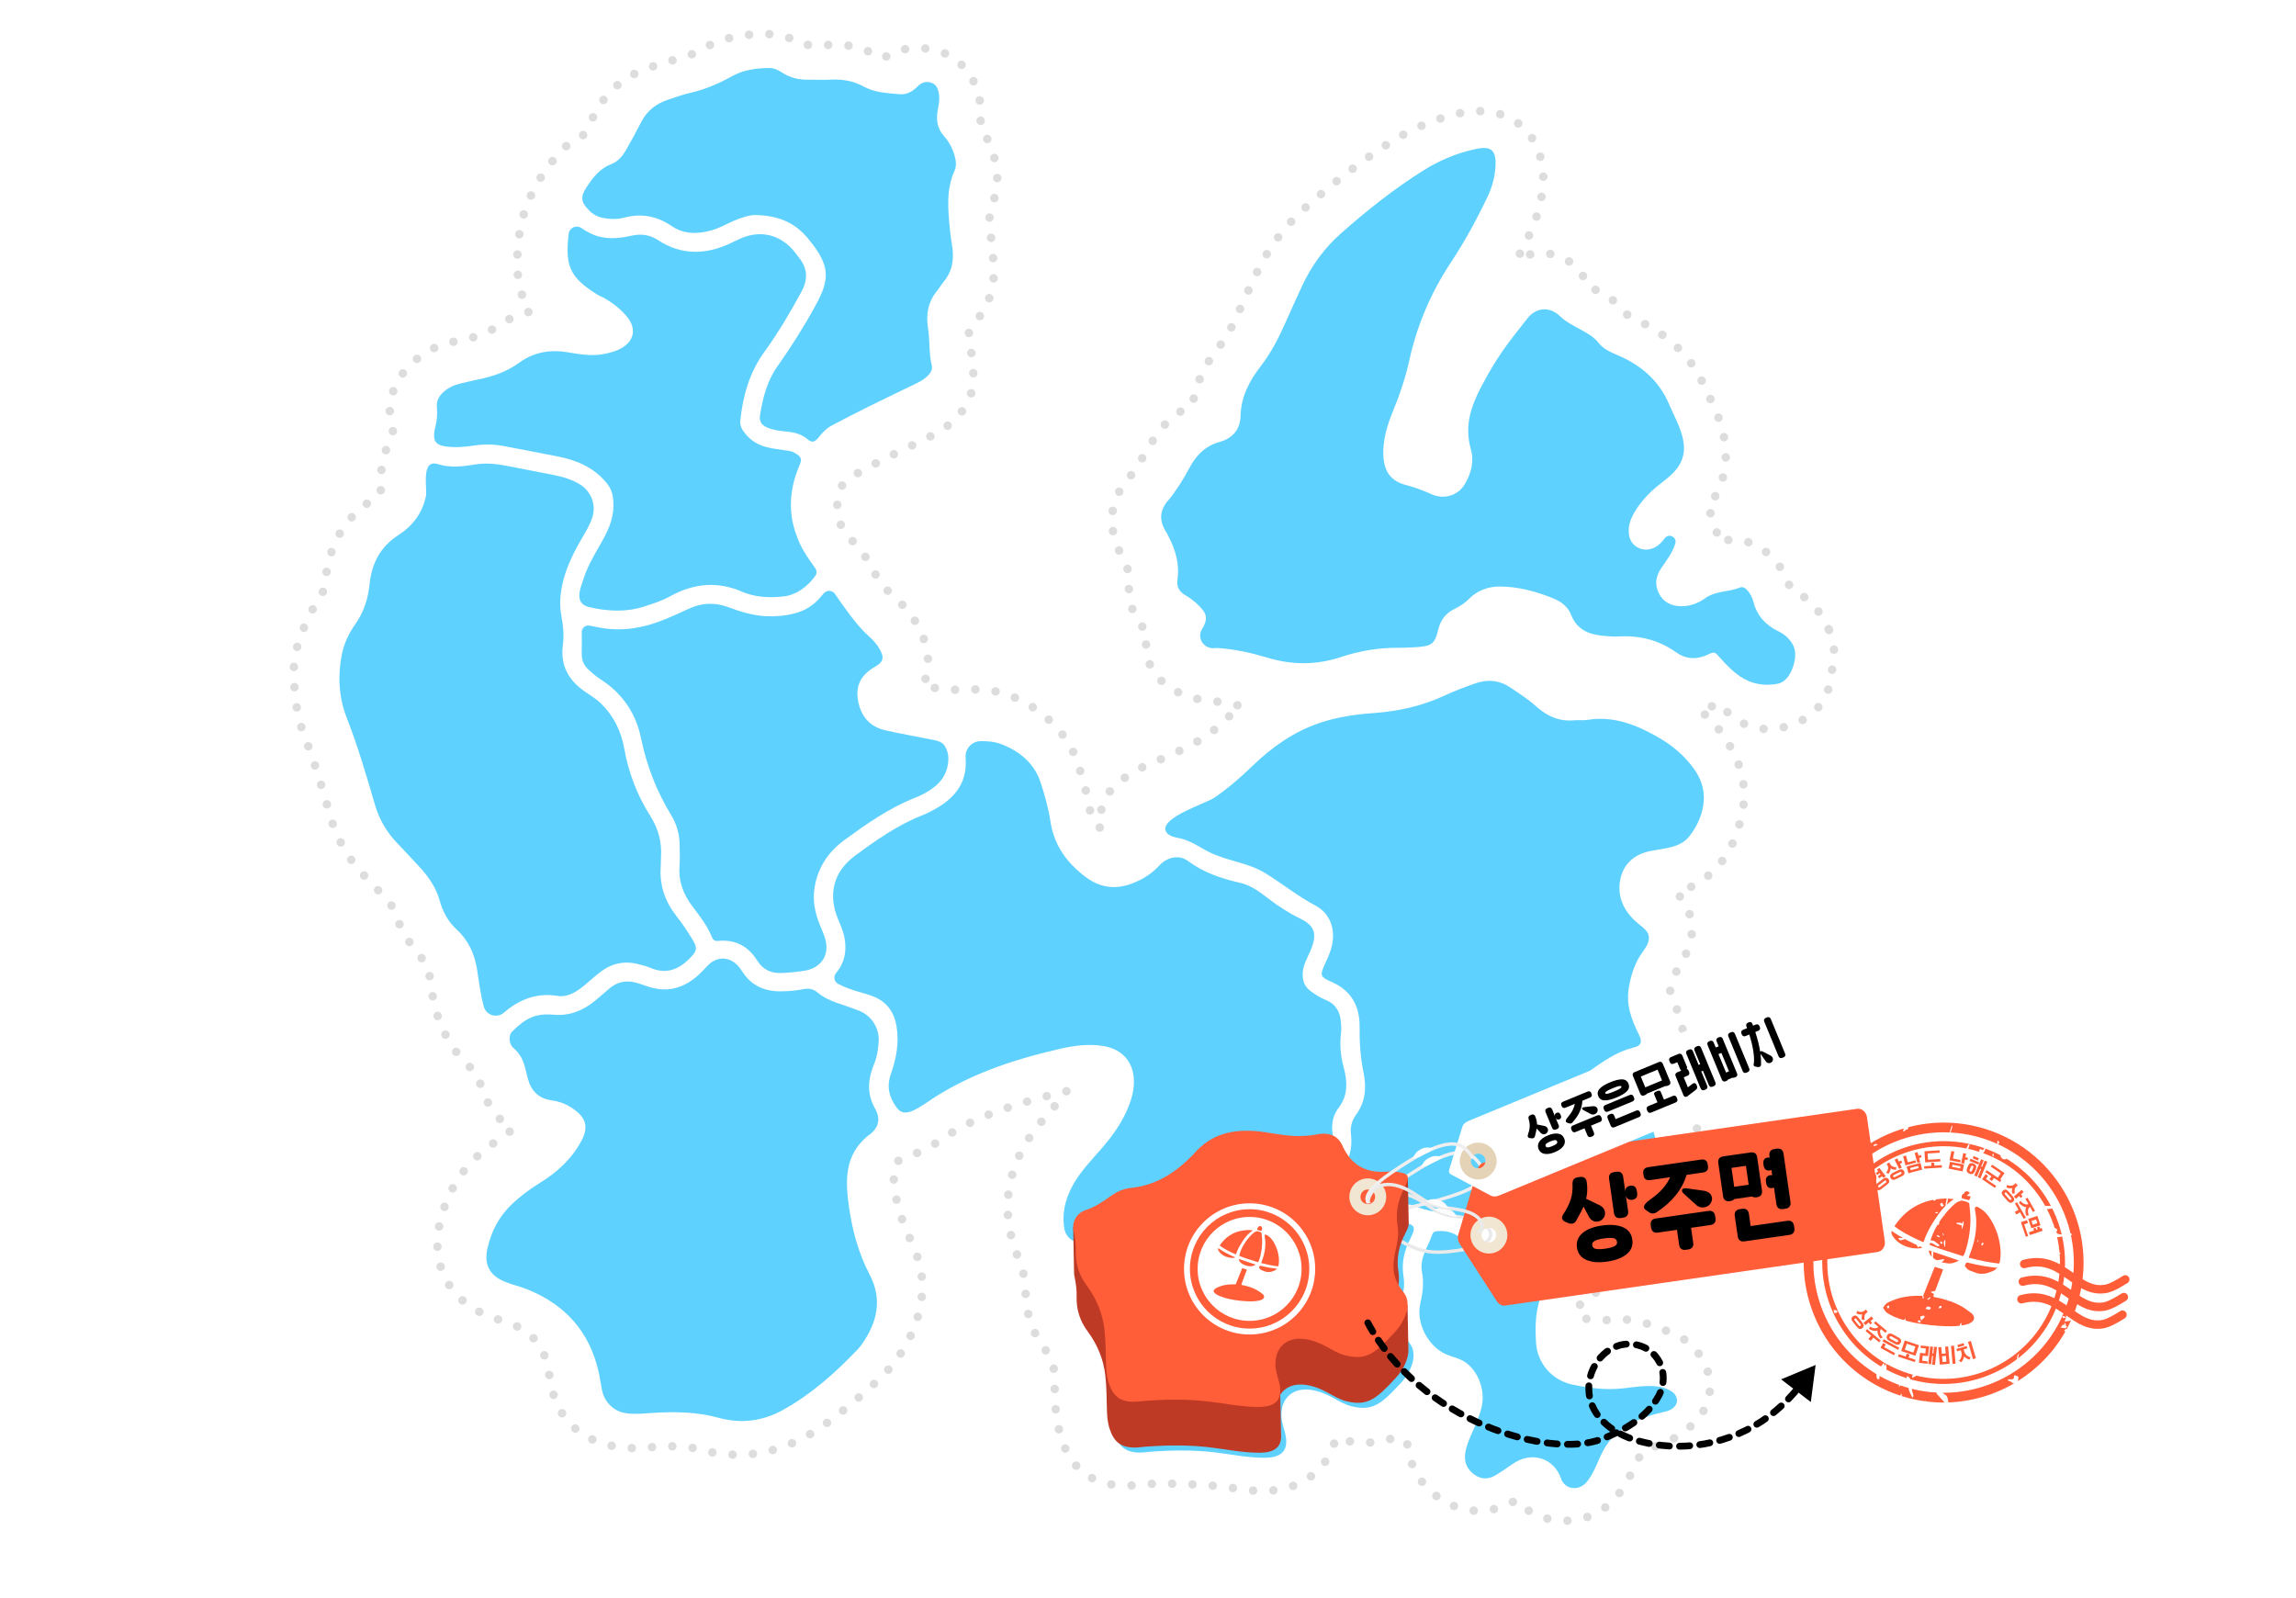 <svg xmlns="http://www.w3.org/2000/svg" xmlns:xlink="http://www.w3.org/1999/xlink" id="_레이어_1" viewBox="0 0 1355.51 943.7"><defs><style>.cls-1{filter:url(#drop-shadow-7);}.cls-1,.cls-2,.cls-3,.cls-4,.cls-5,.cls-6,.cls-7,.cls-8,.cls-9,.cls-10,.cls-11,.cls-12{stroke-width:0px;}.cls-1,.cls-11{fill:#f1e6d2;}.cls-13{stroke:#eaeaea;}.cls-13,.cls-14{stroke-width:2px;}.cls-13,.cls-14,.cls-15,.cls-16,.cls-5,.cls-17{fill:none;}.cls-13,.cls-14,.cls-16{stroke-miterlimit:10;}.cls-2{fill:#bf3a25;}.cls-18{clip-path:url(#clippath-2);}.cls-19{filter:url(#drop-shadow-8);}.cls-14{stroke:#efefef;}.cls-15{stroke:#ddd;stroke-dasharray:0 12;stroke-width:5px;}.cls-15,.cls-20,.cls-17{stroke-linecap:round;stroke-linejoin:round;}.cls-4{fill:#5ed1ff;}.cls-21{filter:url(#drop-shadow-3);}.cls-16{stroke:#ff5e39;stroke-width:4.56px;}.cls-22{filter:url(#drop-shadow-11);}.cls-23{filter:url(#drop-shadow-1);}.cls-24{clip-path:url(#clippath-1);}.cls-6,.cls-20,.cls-10{fill:#fff;}.cls-25{filter:url(#drop-shadow-5);}.cls-26{filter:url(#drop-shadow-2);}.cls-20{stroke:#fff;stroke-width:.69px;}.cls-7,.cls-9{fill:#ff5e39;}.cls-27{clip-path:url(#clippath);}.cls-8{fill:#e5d3b7;filter:url(#drop-shadow-10);}.cls-9{filter:url(#drop-shadow-6);}.cls-17{stroke:#000;stroke-dasharray:0 0 6 6;stroke-width:4.02px;}.cls-10{filter:url(#drop-shadow-9);}.cls-11{filter:url(#drop-shadow-4);}.cls-28{filter:url(#drop-shadow-12);}.cls-12{fill:#fcfcfc;}</style><filter id="drop-shadow-1" filterUnits="userSpaceOnUse"><feOffset dx="3" dy="3"/><feGaussianBlur result="blur" stdDeviation="0"/><feFlood flood-color="#000" flood-opacity=".2"/><feComposite in2="blur" operator="in"/><feComposite in="SourceGraphic"/></filter><filter id="drop-shadow-2" filterUnits="userSpaceOnUse"><feOffset dx="5" dy="5"/><feGaussianBlur result="blur-2" stdDeviation="0"/><feFlood flood-color="#000" flood-opacity=".2"/><feComposite in2="blur-2" operator="in"/><feComposite in="SourceGraphic"/></filter><filter id="drop-shadow-3" filterUnits="userSpaceOnUse"><feOffset dx="5" dy="5"/><feGaussianBlur result="blur-3" stdDeviation="0"/><feFlood flood-color="#000" flood-opacity=".2"/><feComposite in2="blur-3" operator="in"/><feComposite in="SourceGraphic"/></filter><filter id="drop-shadow-4" filterUnits="userSpaceOnUse"><feOffset dx=".41" dy=".41"/><feGaussianBlur result="blur-4" stdDeviation="0"/><feFlood flood-color="#000" flood-opacity=".18"/><feComposite in2="blur-4" operator="in"/><feComposite in="SourceGraphic"/></filter><filter id="drop-shadow-5" filterUnits="userSpaceOnUse"><feOffset dx="5" dy="5"/><feGaussianBlur result="blur-5" stdDeviation="0"/><feFlood flood-color="#000" flood-opacity=".2"/><feComposite in2="blur-5" operator="in"/><feComposite in="SourceGraphic"/></filter><filter id="drop-shadow-6" filterUnits="userSpaceOnUse"><feOffset dx=".27" dy=".27"/><feGaussianBlur result="blur-6" stdDeviation="0"/><feFlood flood-color="#000" flood-opacity=".18"/><feComposite in2="blur-6" operator="in"/><feComposite in="SourceGraphic"/></filter><filter id="drop-shadow-7" filterUnits="userSpaceOnUse"><feOffset dx=".41" dy=".41"/><feGaussianBlur result="blur-7" stdDeviation="0"/><feFlood flood-color="#000" flood-opacity=".18"/><feComposite in2="blur-7" operator="in"/><feComposite in="SourceGraphic"/></filter><clipPath id="clippath"><path class="cls-5" d="m806.25,710.42s1.09.27,2.15-.1,8.49-3.45,8.49-3.45l16.63,11.17,16,3.72,22.19,5.9s.91.53,2.12.44l2.54-1.75.63-8.86-14.28-12.29-35.46-9.43h-21.94v8.55l.92,6.08Z"/></clipPath><filter id="drop-shadow-8" filterUnits="userSpaceOnUse"><feOffset dx="5" dy="5"/><feGaussianBlur result="blur-8" stdDeviation="0"/><feFlood flood-color="#000" flood-opacity=".2"/><feComposite in2="blur-8" operator="in"/><feComposite in="SourceGraphic"/></filter><filter id="drop-shadow-9" filterUnits="userSpaceOnUse"><feOffset dx=".2" dy=".2"/><feGaussianBlur result="blur-9" stdDeviation="0"/><feFlood flood-color="#000" flood-opacity=".18"/><feComposite in2="blur-9" operator="in"/><feComposite in="SourceGraphic"/></filter><filter id="drop-shadow-10" filterUnits="userSpaceOnUse"><feOffset dx=".41" dy=".41"/><feGaussianBlur result="blur-10" stdDeviation="0"/><feFlood flood-color="#000" flood-opacity=".18"/><feComposite in2="blur-10" operator="in"/><feComposite in="SourceGraphic"/></filter><clipPath id="clippath-1"><path class="cls-5" d="m866.41,687.79l2.54-3.73s.7-.26,1.15-.7l-4.63-12.47-26.78-4.28-24.83,16.95-5.84,13.94-3.33,10.18,1.82,2.79s1.49.29,2.91-.63l10.43-11.22,42.15-12.87,4.39,2.04Z"/></clipPath><filter id="drop-shadow-11" filterUnits="userSpaceOnUse"><feOffset dx="3" dy="3"/><feGaussianBlur result="blur-11" stdDeviation="0"/><feFlood flood-color="#000" flood-opacity=".2"/><feComposite in2="blur-11" operator="in"/><feComposite in="SourceGraphic"/></filter><clipPath id="clippath-2"><path class="cls-5" d="m1184.52,812.93c-.25-.32-.99-.36-1.46-.58-.33-.16-.58-.4-.87-.61.39-.16.84-.5,1.15-.46,1.8.22,2.95-.06,2.66-1.84-.02-.11.29-.3.55-.56.72.31,1.42.6,2.11.9l-.3,2.55c11.48-7.2,21.25-17.22,28.13-29.46-.2.08-.39.16-.58.24-.06-.25-.25-.64-.17-.74.31-.36.72-.63,1.09-.93.04.18.08.37.13.59.96-1.76,1.85-3.58,2.69-5.42-.16.06-.31.13-.47.16-1.08.21-2.18.29-3.27.42.28-.85.64-1.71.81-2.56.19-.96.03-1.94.34-2.88,0-.02.03-.05.04-.07-.11.01-.22.02-.32.07-1.09.57-1.56-.79-2.45-.85-.04,0-.08-.3-.07-.46,0-.05.17-.16.24-.14.44.13.88.28,1.32.43.35.12.72.19,1.05.37.14.07.24.24.34.4.3-.5.92-.98,1.37-1.47.4.3.81.6,1.21.9-.23.21-.47.43-.7.64.56.35,1.11.69,1.67,1.04-.14.85-.28,1.69-.43,2.54,1.12-2.59,2.11-5.27,2.98-8.02,13.64-43.47-10.61-89.94-54.08-103.58-15.37-4.82-31.12-4.89-45.66-1.06.03.19.04.36.02.53-.05.33-.3.63-.46.94-.97-.65-1.06.56-1.64.74-.29.08-.56.22-.83.33,0-.28-.11-.64.03-.84.3-.43.22-.69.04-.91-7.28,2.2-14.22,5.4-20.62,9.47.05,0,.09,0,.14,0,.34.03.62.68.93,1.05-.61.35-1.23.71-2.03,1.17-.25-.46-.46-.83-.64-1.16-5.87,3.93-11.25,8.61-15.98,13.97.15-.07.31-.12.45-.11.21.01.38.49.56.76-.37.18-.74.37-1.25.62-.09-.26-.21-.51-.28-.69-3.74,4.31-7.07,9.04-9.89,14.16.24-.02.65-.02.75.11,1.62,2.04,4.86,1.77,6.06,4.45.29.64,1.34.98.44,1.9.47.39.95.77,1.41,1.17.34.3.66.62,1,.94-.29.31-.36.45-.43.44-1.78-.11-3.57-.18-5.33-.45-.2-.03-.47-1.7-.26-1.83,1.09-.67,1.4-1.31.7-2.47-.74-1.24-1.66-1.68-3.07-1.25-.55.17-1.17.04-1.76.05,1.23-.82.4-1.81.32-2.73-2.53,4.64-4.66,9.58-6.3,14.81-13.56,43.2,10.33,89.34,53.29,103.31.04-.19.07-.35.08-.39.09-.17.29-.56.5-.96.08.32.22.59.23.97,0,.22.01.44.02.66,4.1,1.28,8.22,2.23,12.34,2.86.04-.09.08-.18.12-.27,0,.09,0,.19,0,.28.47.07.93.12,1.4.18.12-.21.25-.44.41-.74-.04.29-.07.54-.1.78,3.73.48,7.45.71,11.14.68-1.52-1.63-3.04-3.27-4.52-4.98-.25-.29-.27-1.11-.4-1.68.39-.14.87-.54,1.17-.38,1.63.89,3.31,1.69,4.79,2.99.61.53.8,2.19,1.11,3.43.03.13,0,.33-.03.57,13.93-.47,27.39-4.47,39.18-11.39-.6.21-1.2.15-1.83-.65Zm31.14-34.02c.06-.37.32-.71.5-1.07.18.48.41.94.52,1.45.01.06-.09.17-.24.31.31.14.61.28.92.41-.33.4-.72,1.14-.98,1.15-.86.02-1.67-.23-2.84-.44.7-.8,1.33-1.68,1.46-1.65.25.06.48.16.72.25-.05-.15-.09-.29-.07-.41Zm.26-4.69c.17.05.29.29.64.67-.81.12-1.33.19-1.84.27,0-.29-.11-.63,0-.85.35-.69.8-.19,1.19-.09Zm-138.08-74.84c-.02-.93-.15-1.47-.02-2.02.17-.7.55-1.41.83-2.11.07.83.19,1.62.18,2.52,0,.2-.46.76-.99,1.61Zm-.88,5.65c0-.45-.1-1.11.01-1.31.44-.75.95-1.35,1.44-2.01-.01.56-.02,1.12-.05,2.1-.57.5-.99.86-1.4,1.22Zm110.7,94.07c.15-.66.26-1.33.46-1.96.09-.27.35-.45.87-1.07-.3,1.48-.47,2.27-.63,3.06-.23-.01-.47-.02-.7-.04Zm17.34-47.74c-.61-.43-1.27-.65-1.34-1.02-.1-.53.22-1.17.36-1.77.87.21,1.73.42,2.6.63-.46.62-.93,1.24-1.61,2.16Zm.58-4.99c.6-.62,1.2-1.25,2.11-2.19.87.8,1.69,1.42,2.24,2.18.14.19-.89,1.27-.94,1.25-1.17-.36-2.28-.81-3.41-1.24Zm5.1-8.34c.49-.54.98-1.08,1.69-1.87.57.37.9.6,1.24.82-.52.37-.99.83-1.56,1.07-.38.16-.91,0-1.37-.02Zm-7.26,33.31c-.11.11-.56.03-1.36.05.78-.84,1.23-1.4,1.79-1.89.1-.09.63.14.97.22-.46.54-.88,1.11-1.39,1.62Zm4.65-3.31c-.41.2-1.15-.11-1.74-.2.46-.69.92-1.37,1.53-2.27,1.06.34,1.75.56,2.45.78-.73.58-1.39,1.27-2.23,1.69Zm3.46-13.03c.27.18.68.29.77.56.14.41.06.93.08,1.47-.17,0-.51.1-.66-.04-.25-.24-.48-.62-.52-.99-.03-.3.21-.67.33-1.01Zm6.85,2.24c.32.01.61.31.92.48-.4.31-.81.61-1.34,1.01-.18-.48-.41-.84-.34-.93.19-.26.51-.57.76-.56Zm-3.5,2.55c.72.98,1.79,1.87,2.05,2.97.16.69-.89,1.71-1.35,2.5-1.19.06-1.95.27-2.26.06-.26-.17-.03-.81.02-1.25.14-1.12.22-2.23.49-3.35.08-.32.68-.63,1.05-.94Zm2.73-16.48c.46.23,1.03.43.99.51-.18.37-.46.82-.85,1.02-.24.13-.75-.13-1.14-.21.3-.39.6-.79,1-1.32Zm-.96,3.52c-1.07.61-2.15,1.22-3.22,1.83-.05-.08-.09-.15-.14-.23-.71.22-1.42.55-2.12.63-.41.05-.82-.28-1.22-.45.27-.26.48-.62.81-.77.67-.31,1.4-.63,2.1-.72,1.26-.16,2.67-1.69,3.79-.31Zm-6.57-24.9c.24-.11,1.66,1.01,1.51,1.26-.79,1.25-.71,1.96.84,2.4,1.66.47,3,.2,4.31-1.08.51-.49,1.3-.82,1.96-1.22-.94,1.63,1.14,1.7,1.66,2.58,0,0-.82.59-1.1.55-3.19-.51-6.69,1.88-9.82.59-.75-.31-2.17.13-1.76-1.19-.79.01-1.59.03-2.38.03-.59,0-1.17-.04-1.75-.07.13-.43.12-.59.19-.63,2.09-1.11,4.16-2.25,6.33-3.22Zm-4.55,7.43c-.56.49-1.11.98-2,1.75-1.02-.23-1.95-.43-2.89-.64.45-.46.92-1.29,1.34-1.32,1.19-.1,2.37.12,3.55.21Zm-7.43-20.44c3.5-.01,7,0,10.49.05.64.01,1.22.29,1.83.44-.52.35-1.03.71-1.47,1.01-4.18.88-7.74.13-11.31-.52-.3-.05-.45-.4-.67-.61.38-.13.79-.38,1.14-.38Zm3.22,5.12c-.06-.02-.07-.25-.12-.47.35-.32.7-.63,1.04-.95l1.2.92c-.06.9.35,2.04-.85,2.32-.23.05-.46.46-.7.66-.17.14-.36.22-.55.32.03-.27,0-.62.11-.78.62-.96.81-1.69-.14-2.02Zm-3.99,14.89c.23.1.37.5.67.97-.37.24-.64.55-.77.48-.22-.12-.35-.49-.52-.75.21-.25.5-.75.62-.7Zm-1.64,7.57c.14,1.32.42,1.59,1.11.23.17-.34.43-.59.65-.88.06.47.11.95.1.9-.19,1.9-.95,2.69-1.57,2.44-.51-.21-.76-1.4-1.01-2.25-.09-.3.14-.86.23-1.3.17.28.45.52.49.86Zm3.54-8.22c-.08-.24-.16-.47-.24-.7-.22-.03-.48-.08-.79-.11.23-.31.39-.57.55-.75,0-.03-.02-.06-.03-.09-.04-.2.21-.82.27-.81.31.03.74.03.88.32.34.69.5.28.79-.22.13-.22.42-.25.64-.37-.11.32-.22.64-.32.96-.34,1.01-.69,2.02-1.75,1.76Zm-9.41,8.68c.25-.29.56-.45.81-.74.28-.32.02-1.49.7-1.08.15.09.01,1.14-.12,1.72-.08.36-.4.66-.62.99.28.09,1.19.36,1.19.36v.05c.02.13-.09.36-.18.48-.85,1.04-2.17.48-2.19-.95,0-.24.23-.62.41-.83Zm.88-9.85c-.04-.36.25-.78.49-1.47,1.46.5,2.59.89,3.71,1.27-.63.68-1.19,1.78-1.92,1.95-1.64.39-2.16-.67-2.28-1.76Zm4.74-15.12c1.3.56,2.19.94,3.08,1.32-.57.52-1.11,1.36-1.73,1.48-.67.14-1.72-.23-2.03-.67-.25-.36.34-1.17.68-2.13Zm-13.28,23.01c.91.1,1.65.18,2.38.26-.63.61-1.15,1.46-1.91,1.75-.58.22-1.46-.25-2.21-.42.54-.49,1.08-.99,1.74-1.59Zm1.73,3.98c-.03.39-.41.81-.63,1.21-.08-.52-.15-1.05-.21-1.48.28-.69.46-1.16.65-1.63.07.63.24,1.25.19,1.89Zm3.27-38.92c.05-.04.54.27.82.42-.52.54-1.03,1.08-1.6,1.59-.05.05-.52-.19-1.03-.39.68-.63,1.21-1.15,1.81-1.62Zm-5.71,1.84c.28.53.46.86.63,1.2-.53.26-1.07.62-1.59.72-.19.04-.36-.55-.54-.85.47-.34.94-.67,1.5-1.08Zm-13.37,29.38c-.39.51-.69.88-.98,1.26-.12-.36-.43-.87-.34-1.06.2-.42.58-.72.9-.97.05-.04.23.42.41.78Zm-3.09-1.18s-.18.12-.37.25c-.05-.44-.1-.84-.14-1.24l.27-.16c.09.37.17.76.24,1.15Zm11.98-24.11c-1.09.85-2.16,1.71-3.29,2.52l-.07.02c.04.18.09.34.13.53-.33.42-.5.63-.67.84l-.27-1.42c-.18-.02-.39-.05-.64-.07.19-.17.36-.33.53-.49-.01-.07-.03-.14-.04-.21.22-.13.62-.43.64-.38v.03c.78-.71,1.43-1.31,2.15-1.84.18-.13.99.3,1.51.47Zm.94-11.29c-.06.02-.14-.03-.21-.04-.12-.07-.22-.19-.29-.34.02.5.07,1.03-.07,1.44-.23.65-.71,1.16-1.08,1.73-.13-.08-.26-.17-.39-.25,0-.24-.04-.5.02-.73.09-.36.19-.77.37-1.05.33-.49.7-.92,1.06-1.36-.17-.62-.02-1.52.46-1.78.13-.07.42-.02.56.08.42.31.06,2.15-.44,2.31Zm.06-16.24c.8-.56.74.4.84.66.34.87,1.21.69,1.77,1.07.39.26.64.73.95,1.11-.4.07-.8.15-1.2.22-1.22-.21-1.88-.93-2.23-1.98-.12-.35-.28-.98-.13-1.09Zm-8.58,23.46l.1.04-.1-.04s.08-.02.12-.02c.09-.32.11-.74.35-.88.76-.44,1.62-.76,2.46-1.09.04-.01.36.45.33.47-.65.43-1.3.86-2,1.21-.34.17-.75.21-1.14.3,0,.02-.01.05-.02.07-.04,0-.08-.01-.11-.02-.14.44-.16.92-.45,1.3-.56.71-1.28,1.36-1.94,2.03-.31-.82-.62-1.65-.93-2.47.86-.3,1.72-.63,2.59-.89.22-.07.48,0,.73.03v-.03Zm7.3-31.48c.23.37.52.71.67,1.11.04.11-.28.36-1.02,1.23-.12-.85-.24-1.35-.22-1.84,0-.18.37-.34.57-.5Zm-2.74,7.61c.03.4.12.79.07,1.19-.03.26-.26.51-.4.77-.12-.43-.25-.86-.42-1.48.34-.22.55-.35.75-.47Zm-17.94,42.48c-.16.77-.51,1.5-.77,2.25-.07-.8-.13-1.59-.18-2.17.04-.12.08-.23.12-.34-.22,0-.44.02-.66.02-.21,0-.42-.12-.63-.19v-.04c-.51-.17-1.05-.31-1.56-.51-.17-.06-.28-.27-.41-.41.19-.08.39-.21.58-.22.75-.01,1.56-.15,2.25.08.26.08.49.25.72.43.18-.52.34-.98.49-1.43.6.5.39,1.28.19,2.02.09.08.17.15.26.22-.11,0-.21,0-.32,0-.02.09-.05.19-.07.28Zm-12.49,36.95c-.25-.94-.42-1.99-.41-3.05,0-.93.53-1.7,1.21-1.53.23.06.37.86.38,1.37.02,1.54-.06,3.1-.09,4.73-.08.19-.15.41-.22.63.93.1,1.86.21,2.75.31,1.4.74,2.57,1.21.77,2.78-.61.53-.54,1.89-.78,2.87-.2-.95-.3-1.94-.62-2.84-.37-1.06-3.73-2.14-5.43-1.83-.54.1-1.15.47-1.59.32-.97-.34-1.85-.93-2.76-1.42.89-.23,1.81-.68,2.68-.63,1.37.08,2.73.21,4.06.36.41-.73.25-1.33.06-2.05Zm-7.44,40.45c-.26.27-.51.53-.8.83-.15-.64-.29-1.23-.43-1.82.26-.14.62-.52.74-.37.24.29.34.89.49,1.36Zm5.31-28.6c.25-.42.51-.85.81-1.35.5.08.87.14,1.24.2-.21.38-.3.89-.65,1.09-.33.19-.92.05-1.4.06Zm-5.37,18.21c-.52.23-.78.49-.88.36-.21-.29-.34-.77-.51-1.17.23-.39.45-.78.68-1.17.18.51.36,1.02.7,1.98Zm.8-24.43c-.44.45-.9.89-1.39,1.31,0,0-.31-.19-.63-.39.55-.43,1.06-.84,1.59-1.21.02-.02.43.3.43.3Zm4.62-20.65c-1.14.35-2.36.39-3.55.56-.36,1.13-.66,1.92-1.48.78-.3-.42-1.07-.15-1.63-.2.54-.32,1.1-.56,1.62-.97.6-.48,1.21-3.43,1.03-4.8-.06-.43-.27-.88-.19-1.27.19-.86.53-1.68.8-2.52.13.71.39,1.39.36,2.13-.08,2.22-.28,4.46-.42,6.54-.02.07-.04.13-.06.2.98-.7,1.95-1.4,2.65-1.9,1.8-.28,3.04-.48,4.28-.68-.26,1.68-2.09,1.73-3.41,2.13Zm-6.8,5.93c-.87-.52-1.25-.74-1.63-.97.43-.29.86-.82,1.28-.81,1.18.02,2.36.26,3.54.44.07.01.09.31.14.48-1.22.32-2.45.63-3.33.86Zm-10.68,37.92c-.42.18-.82.5-.85.34-.12-.59-.12-1.34-.17-2.03.35-.27.7-.54,1.05-.81,0,.75-.02,1.51-.03,2.5Zm19.3-76.95c-.44-.34-.67-1.01-.87-1.59-.03-.08.59-.4,1.07-.72.48.69.83,1.21,1.19,1.73-.48.22-1.19.74-1.39.59Zm-1.15,9.66s-.38.6-.8,1.27c-.88-.59-1.64-1.06-2.32-1.6-.07-.06.26-.45.41-.69.92.33,1.84.64,2.72,1.02Zm-1.1-6.55s.09.32.17.65c-.54.09-1.04.18-1.54.23-.02,0-.1-.47-.1-.47.48-.16.97-.3,1.47-.42Zm-2.34,17.05c.91.66,2,1.4,3.02,2.21.21.16.18.62.27.95-.3.03-.6.11-.89.07-.33-.04-.72-.1-.96-.29-1-.81-2.07-1.35-3.22-1.67-.28.2-.57.39-.82.55-.16-.23-.23-.34-.31-.44.16-.08.33-.16.5-.24-.75-.15-1.52-.23-2.34-.18-.38.02-.79-.6-1.19-.92.45-.17.9-.49,1.34-.47,1.43.06,2.85.25,4.6.43Zm1.64-3.22c.3-.02.64-.15.88-.04.31.15.54.48,1.29,1.2-.92-.11-1.22-.06-1.36-.18-.31-.28-.54-.65-.81-.98Zm3.89-.03c-.11-.31-.24-.66-.37-1.01.12-.06.31-.22.34-.16.19.28.34.61.51.93-.12.06-.24.12-.48.25Zm-.26,4.91c-.32.02-.64.03-1.18.06-.11-.33-.3-.68-.31-1.04,0-.11.67-.39.7-.34.31.4.53.87.79,1.32Zm-14.64,16.89c.03.21.07.42.14.85-.41.2-.88.42-1.34.64-.03-.21-.16-.54-.08-.61.4-.33.85-.6,1.29-.88Zm-8.85,28.75c.11-.33.52-.5,1.72-1.57-.26.92-.42,1.71-.68,2.41-.96,2.62-.36,3.39.46,4.06.19.16.15.96.21,1.47-.43.47-1.15,1.51-1.26,1.32-.6-1.07-1.25-2.2-1.48-3.79-.11-.79.6-2.6,1.02-3.91Zm11.91-15.28c.18.59.32,1.19.45,1.69-.33.28-.48.41-.63.54-.1-.73-.21-1.46-.31-2.19.17-.01.48-.07.49-.04Zm-5.73,18.09c.58.19,1.17.38,1.68.54-.14.44-.21.66-.28.88-.54-.26-1.1-.48-1.59-.79-.1-.06.12-.41.19-.63Zm2.37-2.32c.37-.41.72-.91.81-.89.44.09.96.24,1.16.52.12.18-.29.63-.46.96-.45-.17-.9-.35-1.51-.59Zm16.02-44.18c-.18-.97-.37-1.93-.5-2.63.29-.8.42-1.15.55-1.51.16.31.47.59.47.94,0,.99-.14,2-.24,3.01,0,.06-.18.13-.27.19Zm19.09-45.64c-.28,1.04-.94,1.04-1.5.8-.19-.08-.31-.36-.57-.69.66-.69,1.17-1.22,1.68-1.75.15.55.52,1.18.4,1.64Zm.56-4.04c.03-.19.26-.48.38-.49.12,0,.28.29.27.47,0,.18-.21.39-.41.71-.12-.31-.28-.51-.25-.69Zm-3.96,19.8c-.73.07-1.45-.15-2.6-.31.88-.71,1.5-1.48,1.88-1.46.7.04,1.27.55,1.89.86-.39.32-.8.87-1.18.9Zm.95.61c-.05.26-.3.49-.68,1.06,0-.77-.07-1.14.03-1.41.09-.25.37-.4.56-.59.04.32.15.65.09.95Zm-.26,4.69c.32-.11.53-.2.74-.25.04,0,.11.11.11.18.02.7.03,1.4,0,2.1,0,.04-.39.21-.39.18-.16-.65-.29-1.31-.47-2.22Zm2.28-3.86c0,.35.05.71-.02,1.04-.02.07-.04.13-.06.19.21.14.39.29.48.47.19.38-.85,1.27-1.34,1.94-.97-.5-1.93-.99-2.9-1.49.59-.52,1.18-1.05,2-1.78.44.24.96.43,1.4.65.16-.35.31-.69.45-1.02Zm-.23-3.85l.05-.05s0,.08-.01.11c.18.28.36.55.54.83-.23.22-.45.43-.68.65.05-.49.09-.98.14-1.47-.01-.02-.03-.04-.04-.06Zm1.33-.82c-.85-.44-1.52-.62-1.85-1.01-.24-.28-.04-.83-.03-1.26.56.23,1.25.37,1.63.73.28.26.15.81.24,1.55Zm.34-4.38c-.06.39-.54.76-.83,1.14-.09-.45-.17-.89-.28-1.43.31-.49.56-.88.81-1.28.12.53.38,1.06.31,1.58Zm3.1-13.51c-.4.51-.77.99-1.13,1.46-.1-.38-.36-.88-.26-1.13.29-.71.73-1.31,1.11-1.95.08.45.16.91.28,1.62Zm-4.51-4.29c.36-.31.92-.92,1.03-.88.28.1.53.22.78.35.03-.49.05-.98.1-1.47.02-.17.96-.66,1.04-.5.38.8.75.95,1.41.19.7-.81.95-1.65.71-2.75-.1-.43-.03-.97-.03-1.46.52.99,1.15-.17,1.73-.22,0,0,.06.63-.05.78-1.16,1.67-.99,4.32-2.52,5.74-.36.34-.56,1.27-1.08.66-.22.45-.44.91-.66,1.36-.1.19-.2.37-.3.56.12-.07.23-.15.35-.23.27.72.59,1.17.56,1.6-.02.29-.54.54-.83.81-.31-.54-.66-1.06-.89-1.63-.01-.04.16-.15.41-.31-.05-.05-.09-.09-.09-.12.02-.54.04-1.08.06-1.62-.04.02-.08.06-.12.07-.68.2-1.41.17-2.12.24.17-.39.33-.79.5-1.18Zm-5.03,10.36c.34.12.61.42,1.09.78-.5.3-.91.62-.96.58-.35-.36-.62-.79-.92-1.19.26-.06.57-.24.78-.16Zm-3.35,10.85c.51-.97.84-.6,1.03.26.08.38.37.64.42,1.02.11.78.06,1.5-.76,1.53-.82.03-1.65-.01-2.47.26-.38.13-.73.92-1.17,1.51-.4-.68-1.07-1.24-1.06-1.95.01-1.03.76-1.16,1.38-1.07.98.15,1.87-.12,2.63-1.56Zm3.58-26c.19-.36.49-.61.74-.91.02.39.05.79.07,1.12-.76,2.6-2.13,4.41-3.46,6.24.6-.13,1.21-.29,1.79-.21.46.06.83.72,1.25,1.11-.33.07-.67.13-.98.19.08.28.13.56.07.78-.12.42-.6.91-.91.96-.25.04-.47-.52-.84-.98.28-.25.5-.46.72-.65-.61-.4-1.07-.7-1.49-.99-.04,0-.07.02-.11.03,0-.03,0-.06.01-.09-.02-.01-.04-.03-.06-.04,0,0,.04,0,.06-.01.03-.22.04-.44.12-.61.99-1.99,2-3.98,3.02-5.94Zm-13.7,41.33c-.54.33-.98.63-1.44.87-.05.03-.14-.28-.22-.42.42-.43.84-.87,1.27-1.26.02-.02.18.38.39.81Zm2.86-18c.06.22.2.44.17.65-.19,1.38-.42,2.75-.64,4.12h-.04c-.24,1.66-.45,3.33-.72,4.99-.1.66-.26,1.34-.49,1.94-.15.39-.5.65-.76.97.03-.37.03-.73.09-1.1.09-.57.22-1.13.33-1.7.67-3.42.46-3.7-1.86-2.58-.22.11-.44.21-.67.32.17-.38.29-.86.51-1.11.99-1.1,2.1-2.01,2.99-3.26.39-.55.32-1.75.53-2.64.06-.24.37-.41.56-.61Zm.36-6.23c.1.86.21,1.7.29,2.57.01.12-.18.33-.48.83-.21-1.11-.39-1.86-.47-2.67-.01-.14.43-.48.66-.73Zm-2.91,8.73c-.52.41-1.03.82-1.55,1.23-.09-.48-.17-.96-.3-1.63.45-.34.9-.9,1.29-.9.24,0,.38.84.56,1.31Zm3.38-16.52c.11.45.23.89.32,1.35,0,.04-.24.24-.48.48-.11-.57-.21-1.01-.27-1.48,0-.04.28-.23.44-.35Zm-4.41,8.66c.02.49.05.98.02,1.48-.01.24-.11.49-.18.73l.03.03s-.03.04-.04.06c.17.2.41.35.5.63.19.52.29,1.11.43,1.67-.49-.05-.98-.11-1.47-.16.1-.57.18-1.15.31-1.72.03-.15.13-.28.22-.41,0-.02,0-.06.01-.08-.13-.14-.33-.27-.33-.45,0-.56.09-1.13.17-1.7,0-.02.32-.06.32-.06Zm-2.12,6.65c.04.31.19.7.1.92-.18.44-.49.78-.89,1.39-.09-.7-.29-1.27-.17-1.48.22-.39.63-.57.96-.83Zm-2.38,7.59c-.36.23-.72.47-1.15.74-.25-.32-.44-.56-.63-.8.31-.22.62-.61.93-.6.29,0,.57.42.85.66Zm1.25-10.17c.2-.09.43.14.82.3-.46.36-.74.69-1.02.77-.21.06-.42-.21-.62-.34.27-.25.54-.61.82-.72Zm-11.47,36.28c.24.36.31,1,.36,1.57.01.12-.47.62-.53.57-.35-.34-.64-.79-1.1-1.4.61-.37,1.16-.88,1.26-.73Zm19.91-69.92c-.02.3,0,.62-.08.91-.04.14-.1.26-.13.31-.5,1.75-.84,3.02-1.24,4.25-.09.27-.37.46-.56.68,0-.27-.04-.57.03-.82.43-1.54.87-3.08,1.36-4.59.1-.3.41-.5.62-.74Zm-23.15,66.71c.87.29,1.64.9,2.45,1.37-.98.11-1.96.22-2.67.31-1.2-.67-2.02-1.12-2.85-1.58.99-1.3,2.09-.42,3.06-.1Zm-14.22,39.68c.1.19.05.94-.08,1.23-.13.29-.51.48-.68.4-.2-.1-.3-.55-.64-1.26.96-.29,1.3-.55,1.39-.37Zm2.1-20.03s.52-.32,1.1-.67c.22.94.43,1.73.56,2.54.01.09-.38.25-.58.38-.37-.74-.76-1.48-1.08-2.24Zm-3.62,12.94c-.36.05-.71.12-.7.1.13-.95.28-1.91.48-2.86.02-.1.36-.21.56-.31-.1.93-.21,1.87-.34,3.08Zm30.56-93.65c.06.38.09.78.13,1.17-.09,0-.19.01-.39.03,0-.38,0-.78-.01-1.18.09,0,.26-.05.27,0Zm-9.51,21.04c.02.33.12.68.05.98-.1.44-.32.85-.49,1.27l-.43-.62c-.05-.29-.19-.78-.14-.83.31-.32.66-.55,1-.8Zm-13.89,39.72c1.06,0,2.12.03,3.17.1.1,0,.18.3.37.64-.88.24-1.68.59-2.5.64-.37.02-.79-.54-1.14-.88-.07-.06.06-.49.1-.49Zm-3.82-10.73c.84-.02,1.69-.04,2.53,0,.04,0,.13.68.09.69-.83.27-1.68.5-2.83.81-.03-.56-.06-.94-.05-1.31,0-.07.17-.19.26-.2Zm4.52-20.16c.39.58.59.88.79,1.18-.92.24-1.85.48-2.77.72-.09-.39-.31-1.09-.24-1.12.7-.31,1.45-.52,2.22-.77Zm-15.09,35.44c.03.67.87,1.29,1.43,2.06-.95.7-1.85,1.87-2.71,1.86-1.24-.02-1.14-1.35-.83-2.42.5-1.73.48-3.29-1-4.62-1-.9-.44-1.49.66-1.82.49-.15.89-.65,1.37-.74.97-.19,1.82-.09,1.58,1.35-.24,1.44-.57,2.9-.51,4.34Zm3.63-14.1c.39-.06.83-.26,1.17-.15.3.1.49.53,1.04,1.2-.93-.01-1.4.11-1.69-.06-.27-.16-.36-.65-.53-.99Zm2.86-3.69c.42,0,.87-.09,1.24.04.47.17.88.52,1.31.8-.41.03-.83.07-1.27.11-.45-.34-.87-.64-1.28-.95Zm4.24-32.32c.13.93.39,1.87.34,2.8-.02.33-.78.63-1.2.95-.25-.83-.5-1.66-.79-2.64.73-.49,1.19-.8,1.65-1.11Zm-10.42,8.3c.7.41,1.15,1.25,1.71,1.91-.14.23-.29.45-.43.68-.29,0-.61.07-.87-.03-.41-.15-.87-.34-1.14-.66-.52-.62-.92-1.34-1.37-2.02.71.02,1.56-.2,2.09.12Zm-2.25,3.59c-.64.03-.96.14-1.09.03-.5-.43-.94-.93-1.41-1.4.4-.14.98-.53,1.17-.38.46.35.75.94,1.32,1.75Zm2.99-21.91c.12-.04.34.26.82.65-.88.33-1.42.57-1.99.71-.1.02-.3-.44-.46-.68.54-.24,1.07-.5,1.63-.68Zm-9.1,7.24c1.13-1.43,2.27-2.79,3.41-4.17.02.15.04.31.1.76.15.31.41.81.66,1.31-.35.19-.73.21-1.05.59-.84,1.03-1.85.43-2.53,2.74-.25-.06-.54-.03-.72-.24-.08-.09.03-.88.12-1Zm-1.82,9.01c.14.68.42,1.2.27,1.54-.21.51-.71.89-1.09,1.33-.4-.62-.81-1.23-1.21-1.85.58-.29,1.16-.59,2.03-1.03Zm-2.84,3.97c-.67.23-1.33.46-2.33.8-.11-1.13-.29-2.06-.23-2.99.02-.23,1.16-.63,1.18-.59.51.89.94,1.84,1.38,2.78Zm-9.09,5.28c-.15-.61-.23-.96-.32-1.32.49-.05.99-.21,1.45-.12.3.06.53.46.79.71-.56.21-1.12.43-1.93.74Zm2.11-4.33c.22-.54.56-.99.86-1.48-.09.54-.17,1.08-.31,1.94-.28.36-.58.76-.89,1.17.11-.55.16-1.15.35-1.63Zm3.1-5.27c-.82-.5-2.41.09-2.38-1.65.94.02,1.87.04,2.81.06-.01.09-.02.17-.03.26.53.17,1.11.25,1.56.53.27.16.34.65.49,1-.29.09-.59.28-.86.25-.54-.07-1.13-.17-1.59-.44Zm-4.59,17.32c.04-.27.4-.89.47-.88.62.11,1.21.33,1.79.55.06.02.04.3.06.46-.21.24-.43.6-.62.68-.58.24-1.16.45-1.7.48-.11,0-.08-.81,0-1.29Zm0,1.53c.57-.14,1.14-.27,2.05-.49.48.7.93,1.35,1.37,2-.49.17-1.19.64-1.45.46-.75-.52-1.33-1.29-1.97-1.97Zm2.64,4.59c.21.02.39.38.71.71-.41.21-.71.49-.92.43-.21-.06-.49-.46-.46-.67.04-.2.44-.49.66-.48Zm-14.32,2.57c-.02-.92-.15-1.47-.02-2.02.17-.7.55-1.41.83-2.11.07.83.19,1.62.18,2.52,0,.2-.46.76-.99,1.61Zm5.82,14.02c-2.06-1.76-4.11-3.52-6.13-5.33-.37-.33-.57-.86-.85-1.3.48-.04.96-.08,1.37-.12,2.89,1.36,4.6,3.79,6.38,6.15.15.19.07.57.09.86-.29-.08-.65-.08-.86-.25Zm3.98-.92c-.04-.25-.14-.68-.11-.73.16-.26.33-.49.49-.74-.27.31-.79.64-1.28,1.11-.48-1.13-.82-1.91-1.15-2.68.6-.16,1.33-.6,1.75-.4.46.22.89,1.06.86,1.6,0,.09-.06.17-.12.26.38-.57.76-1.15,1.14-1.72.04.21.08.42.17.91-.61.83-1.19,1.61-1.77,2.4Zm1.87-3.21c.47-1.2.69-2.29.44-3.19.65-.88,1.35-2.24,1.92-2.51.79-.38.66,1.94-.26,4.75-.26.5-.52,2.23-.9.63-.08-.33-.79.2-1.2.33Zm-3.87,17.21c-.05,0-.18-.5-.27-.77.57-.19,1.14-.41,1.73-.55.05-.01.21.42.41.85-.72.2-1.29.37-1.87.47Zm8.89-26.81c.71-.26,1.59-.92,2.1-.7,1.16.49.93,1.66.46,2.65-.16.33-.54.54-1.02,1-.61-1.17-1.07-2.06-1.54-2.95Zm-3.24,20.74c-.16.03-.17-.66-.25-1.03.34-.43.69-1,1.02-1.22.14-.09.24.54.49,1.22-.59.51-.97.98-1.26,1.03Zm14.08-30.9c.77-1.52.17-1.76-1.23-1.64-1.72.16-3.33-1.22-5.19-.21-.47.25-1.51-.14-2.02-.56-.64-.53-1-1.4-1.48-2.13.82-.1,1.64-.28,2.45-.28.54,0,1.08.39,1.63.39.81,0,2.31-.17,2.32-.3.05-1.49-1-.97-1.86-.95-.3,0-.59-.58-.92-.86-.39-.33-.82-.9-1.21-.87-1.1.07-2.19.37-3.29.61-.56.12-1.12.44-1.65.38-.28-.03-.49-.68-.73-1.04.46-.21.93-.38,1.36-.63,1.84-1.08,3.71-1.48,5.78-.7.67.25,1.6.24,2.28-.02.57-.22,1.06-.2,1.51-.07.24-.31.5-.61.67-.98.44-.95.62-2.67,1.43-2.11.41.28.34.45-.51,3.04-.07.23-.14.48-.21.73.54.35,1.07.69,1.68.78,1.51.21,3.17-.64,4.68-.43.66.09,1.12,1.58,1.66,2.47,1.75-2.19,1.85-2.21,3.41-.13.68.92,1.22.71,1.96.25.72-.45,1.47-1.17,2.21-1.19.74-.02,1.48.7,2.22,1.09-.59.15-1.37.12-1.72.49-.8.87-1.28,2.04-2.09,2.9-1.07,1.14-1.3,2.04.06,3.05.14.11,0,1.02-.19,1.1-.38.15-1.13.17-1.29-.07-1.39-2.12-3.15-1.98-5.1-1.06.11.43.39.9.29,1.27-.28,1.04-.93,2.01-1.04,3.05-.11,1.03.71,2.39.29,3.11-.87,1.5,0,1.76.9,2.21,0-.02,0-.05,0-.07.04,0,.09.01.13.02.39-.32.78-.63,1.18-.95.18.4.37.8.55,1.2-.57-.08-1.15-.17-1.72-.25-.03.02-.06.05-.09.07l-.04-.02c.12,1.18.28,2.36.31,3.55,0,.36-.4.74-.61,1.11-.23-.24-.49-.45-.68-.72-.31-.47-.53-1.01-.87-1.46-1.34-1.8-.83-1.77-.68-4.23.12-2.05.63-4.5-.92-6.42-.35-.43-.94-.8-1.02-1.28-.22-1.38.03-3.57-1.63-.54-.09.16-.64.27-.7.19-.17-.24-.38-.67-.27-.88Zm2.49,9.2c-.56.15-1.13.3-1.82.48-.48-.54-.88-.98-1.27-1.42.67-.2,1.4-.66,2-.53.45.1.73.95,1.09,1.47Zm-13.28,27.85c1.06-.17,2.12-.37,3.19-.49.15-.02.33.33.83.85-1.4.36-2.37.68-3.37.81-.17.02-.43-.75-.65-1.16Zm-6.3,30.68c-.36.09-1,.32-1.05.23-.28-.55-.43-1.17-.63-1.76.4-.04.85-.21,1.2-.09.49.17.91.56,1.36.86-.3.25-.59.51-.89.76Zm9.14-23.02c-.16-.06-.28-.24-.42-.4l-.02.02s-.06-.03-.08-.04c-.22.23-.44.58-.65.58-.67,0-1.33-.17-1.99-.31-.03,0,.02-.57.04-.57.59-.04,1.19-.08,1.78-.02.28.03.55.19.82.32.01-.02.04-.05.04-.05.02.02.04.05.06.07.3-.3.56-.71.91-.88.69-.33,1.43-.51,2.15-.76-.23.86-.46,1.72-.69,2.57-.66-.18-1.32-.33-1.96-.55Zm1.29,6.45c-.21-.48-.55-.95-.6-1.44-.03-.36.32-.76.63-1.44.28.8.58,1.3.58,1.79,0,.36-.4.73-.61,1.09Zm3.56-1.73c-.39-.39-.47-1.11-.68-1.69.39-.07.9-.33,1.14-.17.47.31.78.86,1.37,1.57-.88.16-1.62.51-1.84.3Zm.07-6.25c.08-.42,1.14-.66,1.76-.98.32.91.64,1.82.96,2.73-.61.15-1.21.3-2.06.51-.26-.8-.78-1.59-.65-2.27Zm12.72-1.2c-.65-.16-1.29-.39-1.93-.59-3.88-1.19-4.3-.83-3.72,3.26.06.39.11.78.16,1.17-.4-.3-.94-.51-1.16-.9-.99-1.75-1.71-3.71-2.92-5.28-.53-.69-2-.57-3-.94-.27-.1-.37-.65-.55-.99.28-.1.59-.35.84-.29,1.59.35,3.17.76,4.75,1.15,0,.02-.01.05-.02.07,1.92.42,3.86.81,5.77,1.29.75.19,1.52.46,2.17.88.41.27.61.88.91,1.34-.43-.05-.87-.05-1.29-.16Zm-3.85,44.76c-.25-.5-.21-1.53-.3-2.34.45-.09.96-.4,1.31-.2.24.14.25.98.45,1.96-.73.32-1.32.87-1.47.58Zm1.49,20.23c-.88-.25-1-3.61-.18-5.4.13-.29.75-.44.79-.21.23,1.18.36,2.49.49,3.79.04.42-.03.97-.05,1.53-.37.11-.76.37-1.05.28Zm2.4-4.19c-.45-.23-.56-1.95-.47-3.19.04-.47,1.07-1.48,1.66-2.24l-.08.06s.05-.06.07-.09c-.07-.22-.15-.42-.2-.66-.28-1.12-.69-2.22.44-3.83.15-.22.42.02.63.04-.46,1.48.6,2.95-.87,4.45v.03c.48-.19,0,3.78,1.27.16.12.81.31,1.56.35,2.45.02.6-.22,2-.25,2.02-.87.4-1.89,1.15-2.54.8Zm10.24-9.95c-.17-.36-.48-.61-.49-1.1-.01-.87.13-1.87.22-2.82-.02-.04-.04-.07-.06-.11l.08-.07-.08.07s0-.06.01-.09c-.54-.15-.87-1.28-1.81.57-.92,1.8-2.02,3.09-2.92,1.96-.02.03-.04.06-.05.1v-.14s.03.03.05.05c.56-1.14,1.37-2.31,1.58-3.42.27-1.43.58-2.46,1.15-3.26-.03-.04-.07-.09-.1-.12-.02-.11-.09-.29-.04-.33.33-.2.66-.4.98-.6.18-.34.35-.82.42-1.18.21-1.05-.22-2.52.91-2.73.22-.04.21,1.53.22,2.42,0,.18-.01.37-.01.54.89-.55,1.78-1.1,2.67-1.64.03-.02.28.16.26.18-.82,1.09-1.51,2.29-2.57,3.22-.1.09-.25.14-.41.18-.02.54,0,1.06-.04,1.61-.04.83-.19,1.73-.3,2.6.02,0,.05.02.07.02,0,.06-.01.12-.02.18.31.55.69,1,.85,1.76.07.37-.37,1.42-.58,2.17Zm-.1,18.77c.15-1.05.15-1.83.38-2.36.2-.49.75-1.05.94-.95.19.11.26,1.07.12,1.54-.14.46-.61.79-1.44,1.76Zm5.65-19.83c-.16-.39-.35-.75-.53-1.12-.01.02-.03.05-.04.07-.01-.05-.02-.11-.03-.16-.91,0-3.36-5.52-3.02-6.97.08-.36.48-.93.66-.97.3-.08.71-.02.79.36.56,2.47,1.05,5.04,1.56,7.58l.04.02s.02.05.04.08c.08-.13.18-.31.21-.29.78.62,1.82.84,2.24,2.05.37,1.06-1.13,1.25-1.92-.64Zm7.46-19.52c-.24-1.07-.67-2.04-.46-2.22.51-.42,1.31-.54,2-.63.14-.02.59.83.5.93-.53.61-1.16,1.12-2.05,1.92Zm2.55-6.84c.4-.49.86-1.38,1.19-1.39.73-.03,1.43.34,2.04.66.09.05-.4.71-.73,1.28-1-.22-1.75-.39-2.49-.55Zm-7.93,52.2c-.69-2.33-2.19-3.33-2.1-6.97.04-1.57.53-4.28-.93-4.03-.11.02-.1-.67-.15-1.03.19-.17.46-.57.54-.49.65.71,1.64,1.07,1.82,2.37.41,2.96.57,6.18,1.53,8.45.11.27,0,.94-.01,1.66-.29.03-.62.25-.68.05Zm.93-22.91c.43-.31.86-.69,1.27-.86.09-.04.1.67.21,1.52-.52.13-.85.34-1.09.23-.19-.1-.27-.58-.4-.89Zm-.74,10.16c.75-1.77,1.51-2.35,2.16-1.42.13.19.1.74.18,1.49-.96.47-1.74.85-2.52,1.24.06-.44.05-.96.19-1.3Zm8.92-2.35c-.19-.65-.29-1.44-.42-2.18.22-.1.56-.42.63-.26.25.55.4,1.27.7,2.32-.52.09-.85.31-.91.12Zm3.26-5.17c-.56.26-1.43,0-2.15-.03.66-.54,1.32-1.08,1.85-1.52,1.16-.11,1.95-.19,2.74-.27-.8.62-1.52,1.39-2.44,1.82Zm3.5-6.21c.81-.24,1.14-.51,1.23-.32.1.19.05.94-.08,1.23-.13.29-.52.49-.67.39-.18-.11-.24-.6-.48-1.3Zm-5.91,22.91c-.15-.04-.06-.94-.08-1.46.31-.11.65-.34.92-.28.16.03.2.52.36,1.03-.53.34-.93.78-1.2.71Zm5.95-13.91c.11-.98.15-1.96.36-2.94.07-.34.86-.99.87-.92.14.74.2,1.6.31,2.71-.68.51-1.11.83-1.54,1.16Zm12.47-24.14c-.15-.29-.13-.96-.09-1.52,0-.12.43-.46.81-.85.02.8.04,1.38.06,1.96-.27.16-.68.58-.77.4Zm7.03.19c-.81,2.06-1.63,4.18-2.49,6.27-.16.38-.51.62-.78.93-.09-.51-.37-1.15-.23-1.5.89-2.18,1.87-4.29,2.84-6.41.06-.14.41-.21.52-.11.11.1.09.46.14.83Zm-11.3,30.65c.05-.21.09-.36.14-.55-.22-.07-.49-.16-.47-.35.12-1.12.3-2.3.59-3.44.16-.61.58-1.17.88-1.76,0,.55.08,1.09-.03,1.65-.19.98-.48,2.02-.96,3.9.04.01.09.03.12.04l.03-.02c-.04.07-.12.21-.29.53Zm8.59-19.45c-.39.79-.75,1.6-1.12,2.4-.26-.65-.5-1.33-.8-1.95-.26-.55-.58-1.03-1.04-1.84.97-.4,1.89-1.15,2.61-.99,1.22.28,1.18.68.35,2.38Zm12.58-30.21c-.83-.19-1.25-.29-1.68-.39.89-.81,1.78-1.61,2.66-2.42.36.25,1.07.65,1.02.71-.59.71-1.29,1.37-2.01,2.09Zm-5.52,31.19c-.19-.06-.31-.37-.46-.58.2-.18.41-.49.6-.5.19-.02.36.26.81.63-.53.27-.78.5-.95.45Zm5.16-1.71c-.08.28-.35.49-.53.73-.02-.05-.05-.11-.08-.16-.24.22-.45.4-.67.42-.25.03-.51-.54-.77-.84.44-.24.88-.49,1.34-.69.3-1.49.62-2.99.99-4.46.04-.18.6-.43.65-.34.2.4.3.93.44,1.41l-.35.13c-.34,1.27-.66,2.55-1.03,3.81Zm6.3,1.78c-.16,0-.3-.37-.45-.58.35-.25.68-.54,1.06-.71.1-.05.32.29,1.11,1.03-.8.13-1.26.27-1.71.25Zm8.75-22.75c-.77-.64-1.69-1.2-2.24-1.96-.2-.27.46-1.01.73-1.54.83.48,1.66.96,2.65,1.53-.5.87-.82,1.42-1.14,1.97Zm6.3-13.45c-1.07.15-2.14-.2-3.21-.34.01-.27.02-.54.04-.81.33-.19.65-.46,1.01-.56.56-.15,1.21-.32,1.73-.25,1,.13,1.94.43,2.9.65-.82.46-1.63,1.19-2.45,1.31Zm2.82-3.83c-.76.04-1.47-.24-2.66-.48.71-.45.99-.75,1.21-.75.85,0,1.69.09,2.53.15-.36.38-.76,1.07-1.08,1.08Z"/></clipPath><filter id="drop-shadow-12" filterUnits="userSpaceOnUse"><feOffset dx="2" dy="2"/><feGaussianBlur result="blur-12" stdDeviation="0"/><feFlood flood-color="#000" flood-opacity=".2"/><feComposite in2="blur-12" operator="in"/><feComposite in="SourceGraphic"/></filter></defs><rect class="cls-6" y="928.01" width="1297.25" height="15.68"/><path class="cls-15" d="m1079.57,371.4c-4.68-10.92-12.5-19.19-22.63-23.94-.02,0-.03-.01-.04-.02-1.77-6.38-5.04-12.19-9.74-17.31-8.73-9.5-17.89-11.49-24.05-11.49-2.32,0-4.66.28-6.93.84-.65.16-1.35.31-2.11.45-.02-.84-.06-1.69-.13-2.53-.53-6.61-2.66-12.56-5.98-17.48,10.87-13.71,13.7-30.33,8.14-48.74-2.08-6.9-5.04-13.02-7.65-18.42-.99-2.05-1.92-3.99-2.77-5.88-7.36-16.38-20.57-29.16-39.27-37.98-4.67-2.2-6.83-3.58-7.99-5.09-5.68-7.38-12.86-12.22-20.64-14.03-3.97-12.2-14.7-20.33-27.62-20.33-5.03,0-9.97,1.22-14.58,3.58,1.49-2.78,2.98-5.64,4.48-8.58,4.08-8.01,6.8-14.94,8.58-21.82,1.77-6.86,3.39-15.09,2.02-24.2-3.05-20.27-17.42-32.86-37.49-32.86-.8,0-1.61.02-2.44.06-3.08.14-6.21.58-9.57,1.35-15.07,3.42-29.43,9.75-43.89,19.33-14.84,9.84-29.68,21.34-45.37,35.15-13.08,11.52-23.37,25.27-30.57,40.85-.92,1.99-1.85,3.97-2.78,5.94-2.19,4.66-4.46,9.47-6.59,14.45-4.15,9.73-8.35,17.13-13.19,23.28-8.08,10.25-13.02,21.39-14.77,33.21-9.54,4.17-17.43,11.12-23.06,20.4-.99,1.63-1.97,3.26-2.95,4.9-4.39,7.33-8.54,14.26-13.39,20.17-8.3,10.12-10.35,23.19-5.6,35.86.16.42.31.83.46,1.25.85,2.35,1.91,5.29,3.67,8.42,2.83,5.07,3.91,9.37,3.49,13.96-1.02,11.29,3.03,21.76,11.07,29.37-1.48,5.12-1.28,9.64-.62,13.09,1.15,5.95,4.82,14.35,15.77,20.63,6,3.45,12.61,5.55,19.64,6.24,7.08.7,14.01,1.98,20.54,3.45-5.1,3.88-10.14,8.23-15.14,13.07-8.11,7.86-27.99,16.53-39.65,21.22-4.79,1.93-8.88,4.47-12.33,6.7-12.77,8.24-17.55,17.27-15.99,31.21-4.24-3.55-5.55-6.24-6.04-9.03-1.7-9.68-4.23-19.48-7.73-29.97-7.94-23.79-34.52-43.14-59.24-43.14-1.12,0-2.24.04-3.34.11-1.9.13-3.87.2-5.87.2-7.56,0-15.22-.93-23.08-2.28,4.31-8.32,4.45-18.29.21-29.35-4.23-11.04-11.51-18.4-16.62-22.98-5.75-5.15-9.63-10-12.19-15.24-3.51-7.19-8.36-13.83-14.39-19.76-2.08-2.05-8.43-8.27-7.16-24.54.33-4.2,3.86-9.01,8.8-11.97,10.29-6.16,21.22-11.45,32.79-17.05,3.8-1.84,7.59-3.67,11.36-5.54,6.56-3.25,13.43-7.21,19.18-14.09,6.85-8.2,9.5-18.04,7.46-27.71-.18-.84-.26-2.54-.33-4.17-.14-3.06-.32-6.88-1.27-11.06-1.11-4.84-.45-7.4,2.82-10.97,8.42-9.19,12.35-21.19,11.36-34.71-.3-4.1-.73-8.08-1.15-11.94-.2-1.86-.4-3.71-.59-5.57-.85-8.55-1.22-14.02.74-17.97,3.41-6.88,3.34-13.48,2.99-17.84-.81-10.13-4.27-19.61-10.04-27.63.79-5.79.7-11.13-.27-16.24-3.03-15.91-14.12-27.29-28.96-29.71-2.78-.45-5.33-.67-7.81-.67-8.56,0-15.03,2.69-19.73,5.94-1.53-.29-3.25-.65-3.87-.94-6.74-4.53-14.7-6.83-23.66-6.83h-.73c-1.84.03-3.68.04-5.52.04-2.1,0-4.21-.01-6.31-.02-2.17-.01-4.34-.02-6.52-.02h-1.22c-6.44-4.12-12.78-6.2-19.38-6.36-1.02-.02-2.03-.04-3.04-.04-14.73,0-26.53,2.84-37.12,8.94-5.15,2.97-10.1,4.94-15.12,6.02-5.41,1.17-10.34,2.92-14.69,4.47-.88.31-1.76.63-2.64.94-13.31,4.64-23.69,13.4-30.02,25.33-1.3,2.45-2.65,4.88-4.08,7.45-1.16,2.09-2.35,4.24-3.57,6.49-5.67,2.63-10.75,6.54-15.1,11.64-12.97,15.18-20.38,30.64-22.64,47.28-2.38,17.48-1.84,32.25,6.26,45.33-7.38,1.79-14.32,4.98-20.74,9.54-4.4,3.12-9.68,5.18-16.6,6.48-4.49.84-8.78,2.02-12.22,2.96-8.53,2.34-16.11,7.05-22.51,13.97-9.76,10.55-13.03,23.91-8.97,36.64.2.64.51,1.61-.89,4.58-4.92,10.4-6.95,21.39-6.04,32.65-.05.06-.12.12-.21.2-2.24,2.04-4.94,4.06-7.99,6.29-11.31,8.3-18.78,19.35-22.21,32.84-1.35,5.35-2.41,10.88-3.12,16.45-.23,1.76-.74,3.21-1.66,4.68l-.68,1.08c-2.15,3.43-4.59,7.31-6.66,11.78-4.14,8.94-9.29,20.07-8.91,33.7.31,11.08,1.3,24.13,6.36,36.99,6.06,15.38,10.75,31.26,14.92,46.14,4,14.27,11.26,26.83,21.58,37.32,2.85,2.9,5.63,5.91,8.57,9.1,1.23,1.33,2.45,2.66,3.69,3.99,2.05,2.2,3.46,4.44,4.29,6.83,3.86,11.05,9.93,21.03,18.04,29.69,1.19,1.27,1.82,2.61,2.11,4.49.17,1.15.37,2.29.56,3.43.28,1.67.55,3.24.7,4.6,2.6,22.76,11.29,39.96,26.54,52.57,1.04.86,2.24,5.09,2.63,6.47,3.48,12.23,10.08,21.52,19.21,27.36-3.3,2.57-6.85,5.13-10.68,7.72-16.82,11.35-27.68,27.31-32.27,47.42-5.77,25.27,5.82,46.58,30.24,55.63,2.34.87,4.59,1.56,6.57,2.16,1.92.59,3.73,1.14,5.11,1.71,12.14,4.96,18.8,12.54,21.58,24.56.42,1.83.78,3.91,1.16,6.1.39,2.25.79,4.57,1.32,7.04,3.66,16.91,14.81,28.78,31.4,33.42,5.76,1.61,11.75,2.43,17.82,2.43,2.35,0,4.76-.12,7.16-.36,5.12-.52,9.65-.77,13.86-.77,7.94,0,14.87.91,21.19,2.78,3.16.94,6.15,1.37,8.66,1.67,3.21.38,6.45.58,9.64.58,17.81,0,35.26-6.08,51.84-18.07,9.48-6.86,18.95-14.73,30.71-25.53,11.12-10.21,19.02-22.5,23.47-36.53,4.32-13.6,4.12-26.64-.58-38.75-1.47-3.78-3.04-7.39-4.55-10.88l-1.03-2.38c-5.12-11.87-7.64-22.97-7.71-33.95-.04-5.83,1.27-7.19,5.81-8.85,9.37-3.43,17.25-7.45,24.1-12.29,16.54-11.67,41.47-19.94,69.63-26.83.95-.23,1.9-.46,2.86-.67-.96,1.35-2.04,2.75-3.25,4.2-1.79,2.15-3.63,4.27-5.58,6.51-2.43,2.8-4.94,5.69-7.41,8.71-19.65,23.93-23.99,51.27-12.55,79.06,2.9,7.05,4.31,13.46,4.31,19.6,0,13.31,4.39,25.76,12.7,36.01,2.37,2.92,3.64,6.41,4.12,11.32.28,2.81.31,5.97.35,9.31.04,3.7.09,7.52.44,11.63,2.5,29.17,14.98,46.59,41.78,46.59,2.46,0,5.02-.15,7.63-.45,4.58-.52,9.42-.78,14.39-.78,8.23,0,27.26.71,37.6,2.17,1.19.17,2.38.35,3.58.53,5.13.78,10.95,1.67,17.23,1.67,4.21,0,8.11-.39,11.92-1.19,11.03-2.31,20.28-8.49,26.05-17.41,2.49-3.85,4.26-8.09,5.26-12.54,2.11.62,4.21,1.12,6.31,1.52,3.84.72,7.63,1.09,11.28,1.09,5.91,0,11.49-.95,16.64-2.77,3.93-1.39,8.07,1.36,8.53,5.5,1.32,11.74,7.33,21.91,17.61,29.4,7.42,5.41,15.53,8.15,24.09,8.15,7.49,0,14.94-2.14,22.15-6.36,1.23,1.44,2.67,2.85,4.37,4.18,6.68,5.21,15.26,8.08,24.16,8.08,9.79,0,19.04-3.39,26.05-9.55,4.46-3.92,8.2-8.77,11.43-14.83,2.33-4.37,4.39-8.44,6.28-12.45,1.44-3.04,3.25-4.68,6.46-5.84,1.99-.72,3.86-1.46,5.67-2.17.98-.39,1.96-.78,2.95-1.15,6.79-2.6,12.83-6.74,18.47-12.65,9.56-10.04,11.28-23.42,4.6-35.8-3.83-7.1-9.47-12.44-16.3-15.43l-.27-.12c-9.66-4.23-20.61-9.03-33.56-9.03-2.41,0-4.83.17-7.19.52-.73.04-1.48.06-2.23.06-4.44,0-8.94-.71-13.67-1.52-.14-3.03.08-5.97.66-8.76,2.25-1.52,4.56-3.02,7-4.59,7.74-5.01,15.74-10.18,23.32-17.15,11.78-10.83,19.83-23.22,27.61-35.19,1.65-2.54,3.3-5.08,4.99-7.6,3.7-5.52,5.81-12.23,6.1-19.4.42-10.3.99-24.41-4.94-38.74-2.55-6.15-3.51-10.75-3.03-14.48,2.08-16.29-.74-31.58-8.38-45.46,1.35-6.89,3.07-11.79,5.5-15.73,4.81-7.79,9.02-16.44,7.34-26.87-1.11-6.87-4.42-12.23-8.56-16.79,21.82-7.51,31.16-22.8,35.15-34.99.21-.64.43-1.27.65-1.91.55-1.59,1.17-3.39,1.74-5.4,3.73-13.31,2.62-26.71-3.22-38.76-5.64-11.65-12.54-20.47-21.07-26.95,2.64-.57,5.28-1.34,7.91-2.36l1.48-.57c.88-.34,1.8-.69,2.75-1.07,1.09,1.52,2.42,3.22,4.1,4.91,6.73,6.79,15.25,10.38,24.65,10.38h0c4.61,0,9.39-.89,14.19-2.65,14.03-5.13,22.42-16.48,22.61-30.14,3.09-8.22,2.65-17.05-1.31-26.28Z"/><g class="cls-23"><path class="cls-4" d="m879.57,721.46c-4.32.4-8.36-.33-12.21-2.42-5.89-3.2-11.95-5.79-18.53-6.17-5.39-.31-10.66-1.53-15.69-3.48-5.09-1.97-10.55-2.38-16.1-1.98-6.13.44-10.27-1.55-12.82-7.36-1.83-4.17-4.59-7.72-8.32-10.29-2.82-1.94-3.94-6.14-2.75-9.35,1.7-4.56,1.97-9.37,1.4-14.29-.46-3.93.7-7.82,3.04-11.01,5.49-7.44,6.24-15.88,4.46-24.58-1.82-8.86-2.49-17.94-2.36-26.98.18-12.15-4.59-21.57-16.44-26.79-7.14-3.14-7.1-3.9-3.75-11.24,1.56-3.41,3.11-6.78,3.9-10.49,2.06-9.7-1.17-18.85-9.87-23.44-10.6-5.59-19.77-13.17-29.96-19.33-9.85-5.95-21.82-6.94-32.1-11.91-5.72-2.77-10.96-6.72-17.13-8.25-2.49-.62-5.17-.86-7.28-2.32-.85-.59-1.59-1.39-1.91-2.38-2.52-7.95,23.76-16.09,28.64-19.37,8.24-5.55,15.72-12.16,22.87-19.04,11.41-10.99,24.14-19.99,39.31-25.14,10.27-3.49,20.94-5.05,31.67-5.83,14.63-1.05,28.65-4.06,42.01-10.28,5.92-2.76,12.08-5.08,18.25-7.25,7.23-2.55,14.21-2,20.78,2.42,5.25,3.53,10.58,6.92,15.29,11.18,6.37,5.75,13.6,8.99,22.38,8.16,2.56-.24,5.2.19,7.71-.22,15.25-2.52,28.6,2.69,41.45,9.99,8.65,4.91,16.06,11.08,21.9,19.34,10.01,14.15,4.74,29.09-2.76,39.02-5.7,7.54-15.59,7.35-23.98,9.2-10.38,2.28-16.99,9.47-17.55,20.43-.43,8.44,3.43,15.43,9.51,20.96,4.23,3.85,9.83,6.26,7.17,12.99-.83,2.11-2.2,3.95-3.51,5.8-4.12,5.81-6.4,13-7.6,19.98-1.83,10.67,1.4,18.92,6.02,28.39.91,1.86,1.81,4.36-.07,5.94-1.06.89-2.46,1.2-3.8,1.54-9.56,2.44-17.63,8.21-25.56,13.83-8.37,5.94-16.01,12.93-22.28,21.07-7.12,9.24-10.7,19.73-10.15,31.4.55,11.58-3.93,21.97-7.16,32.66-1.22,4.04-4.18,5.98-8.41,6.16-2.57.11-5.12.49-7.68.74Z"/><path class="cls-4" d="m508.97,667.9c-12.97,11.08-13.27,24.9-10.59,42.79,2.03,13.53,5.66,26.64,11.99,38.73,7.78,14.87,4.51,28.2-4.53,41.22-.64.92-1.81,2.32-2.58,3.12-13.24,13.84-27.47,26.56-44.35,35.83-11.7,6.42-24.38,8.09-37.42,4.51-13.07-3.59-26.34-3.82-39.72-2.89-5.17.36-10.34.88-15.52.08-6.88-1.07-12.3-6.46-13.76-13.27-.79-3.67-1.24-7.41-2.06-11.06-5.37-23.77-19.78-39.78-42.21-48.77-4.12-1.65-8.5-2.64-12.63-4.26-9.46-3.73-13-10.08-10.79-19.99,2.29-10.28,7.16-19.32,14.94-26.52,4.97-4.6,10.38-8.6,16.21-12.19,10.05-6.2,18.68-14.11,24.34-24.76,4.54-8.55,2.6-14.19-6.5-19.91-3.4-2.14-7.27-3.42-11.25-3.97-7.63-1.06-12.05-5.69-13.91-12.79-2.12-8.09-2.4-12.76-8.83-18.42-1.87-1.65-3.15-6.8-.2-9.64,7.41-7.14,13-10.69,24.2-9.67,9.07.82,17.06-2.21,24.06-7.91,2.9-2.37,5.75-4.8,8.56-7.28,5.02-4.45,10.71-5.44,17.01-3.47,1.79.56,3.57,1.13,5.33,1.76,12.45,4.46,22.95,1.07,32.05-7.96,1.49-1.48,2.89-3.06,4.39-4.54,5.14-5.06,12.2-4.99,17.19.22,1.13,1.17,2.08,2.54,2.97,3.9,5.36,8.24,13.14,11.56,22.72,11.47,4.47-.04,8.88-.4,13.26-1.28,3.14-.63,5.79-.19,8.43,2.06,4.9,4.18,11.1,5.9,17.06,8,2.49.88,4.98,1.74,7.43,2.71,7.35,2.91,11.97,10.32,11.5,18.2-.26,4.39-.92,8.79-2.59,12.9-4.72,11.63-3.81,19.34,1.07,27.83,3.49,7.23-.7,12.23-5.26,15.2Z"/><path class="cls-4" d="m491.85,577.91c-2.39-1.25-2.97-4.43-1.23-6.49h0c5.03-5.98,6.35-12.87,5.02-20.41-.7-3.96-2.3-7.6-3.84-11.27-6.1-14.59-2.82-28.02,9.9-37.45,12.6-9.33,25.45-18.36,40.23-24.14,2.6-1.02,5.12-2.32,7.55-3.72,12.9-7.38,18.61-16.82,17.59-30.09-.4-5.2,3.56-9.67,8.77-9.77,4.37-.09,8.66.3,12.8,1.96,10.55,4.21,18.96,11.09,22.71,22.42,2.51,7.56,4.63,15.27,5.83,23.12,2.14,14.13,9.8,24.51,20.93,32.82,8.9,6.64,18.37,7.44,28.48,3.24,5.7-2.37,10.77-5.65,14.94-10.23,4.36-4.8,11.55-6.53,16.76-2.64,9.29,6.93,19.73,10.4,30.78,12.93,6.24,1.43,11.47,5.22,16.48,9.11,5.93,4.61,12.18,8.65,18.96,11.96,8.53,4.15,10.15,8.83,6.68,17.76-2.34,6.02-6.44,11.35-4.71,18.93.53,2.31,1.9,4.34,3.78,5.79,2.83,2.19,6.08,4.27,9.52,5.66,5.96,2.41,8.41,7.11,8.9,13.15.18,2.26.28,4.55,0,6.79-.83,6.53-.16,13.15,1.54,19.51,2.29,8.58,2.79,16.79-3.01,24.32-3.57,4.64-4.45,10.48-3.25,16.37.52,2.57.33,5.25-.38,7.78-2.26,8.01-5.46,10.88-13.41,11.22-7.08.3-13.99-1.07-20.91-2.21-8.17-1.34-16.27-1.28-24.43.24-9.01,1.68-16.84,5.46-23.4,11.92-3.5,3.45-7.09,6.82-10.76,10.09-6.08,5.41-13.03,9.2-21.22,10.12-8.64.98-16.13,4.5-23.07,9.56-11.33,8.26-20.12,3.46-21.16-4.6-.64-4.93-.38-9.96.96-14.75,3.77-13.53,13.09-22.49,21.48-32.21,6.47-7.49,12.12-15.5,15.75-24.77,1.8-4.59,3.05-9.34,3.03-14.34-.06-11.59-6.81-19.27-18.4-21.1-8.75-1.39-17.33-.11-25.76,1.84-28.09,6.49-55.19,15.51-79.11,32.26-6.4,4.02-12.5,8.08-16.68,2.49-4.45-5.96-6.21-12.4-3.61-19.79,3.2-9.13,5.06-18.4,3.44-28.25-1.38-8.4-5.59-14.34-13.3-17.59-5.43-2.29-13.29-3.44-21.15-7.54Z"/><path class="cls-4" d="m294.61,594.78c-4.04,3.54-10.41,1.82-11.92-3.33-1.14-3.89-1.76-7.86-2.48-11.79-.67-3.68-1.03-7.42-1.69-11.1-1.56-8.72-5.09-16.56-11.9-22.77-4.95-4.51-8.22-10.49-9.99-16.95-2.15-7.84-6.67-14.28-12.04-20.11-4.44-4.82-8.94-9.59-13.45-14.35-6.07-6.41-10.32-13.87-12.79-22.33-5.04-17.29-10.11-34.55-16.67-51.37-4.66-11.94-5.35-24.58-2.89-37.15,1.27-6.5,4.13-12.57,7.95-17.98,5.03-7.13,7.57-15.02,8.44-23.57,1.27-12.32,6.35-22.23,17.11-29.13,8.36-5.36,14.08-12.92,16.17-22.91.93-4.43-3.2-22.28,7.17-18.9,7.01,2.29,14.47,1.39,21.61.22,6.42-1.06,12.57-.46,18.79.75,9.18,1.79,18.37,3.56,27.55,5.35,5.7,1.11,11.24,2.71,16.19,5.89,6.4,4.11,9.3,12.04,6.91,19.27-1.5,4.56-3.99,8.61-6.37,12.72-5.06,8.74-9.51,17.71-11.52,27.74-1.21,6.06-1.45,12.11-.28,18.13,1.08,5.58,1.52,11.17.8,16.77-1.56,12.05,3.36,20.86,13.11,27.5,3.28,2.23,6.69,4.3,9.55,7.13,7.44,7.33,11.76,16.29,13.57,26.43,2.55,14.25,7.59,27.55,15.33,39.69,4.88,7.66,6.96,15.73,6.37,24.65-.12,1.87-.04,3.75-.17,5.62-.75,10.83,2.58,20.4,9.32,29.01,1.87,2.4,3.71,4.83,5.37,7.38,7.24,11.17,8.13,11.77,2.13,17.81-6.55,6.6-13.94,9.17-22.93,5.3-2.13-.92-4.45-1.44-6.7-2.06-8.23-2.26-15.8-.76-22.58,4.33-3.36,2.53-6.44,5.43-9.7,8.1-4.64,3.81-9.83,7.21-15.97,6.18-14.1-2.37-24.94,4.14-31.42,9.82Z"/><path class="cls-4" d="m332.74,135.06c.41-3.62,4.52-5.48,7.52-3.41,3.52,2.43,7.06,4.26,11.13,5.18,6.13,1.39,12.16.74,18.08-.61,5.83-1.34,10.99-.75,16.05,2.56,13.83,9.06,28.17,8.66,42.74,1.85,2.12-.99,4.19-2.09,6.34-3,11.29-4.77,22.42-2.25,30.55,6.92,1.24,1.4,2.28,2.97,3.46,4.42,5.16,6.36,5.54,12.86,1.6,20.16-6.68,12.38-13.86,24.45-22.08,35.82-8.7,12.03-12.5,25.64-14.06,40.25-.22,2.08.3,4.16,1.48,5.89,6.82,9.98,15.6,10.36,24.22,11.67,2.3.35,4.63.45,6.71,1.77,3.63,2.28,4.18,3.41,2.45,7.38-4.18,9.64-6.06,20.19-4.45,30.64.84,5.47,2.56,10.78,4.91,15.78,2.35,5,5.48,9.27,8.64,13.75.65.92,1.2,1.99,1.04,3.15-.12.92-.67,1.72-1.23,2.46-4.37,5.76-10.64,10.52-17.99,11.4-7.51.89-14.95.68-22.2-1.77-.66-.22-1.34-.43-1.98-.72-14.79-6.67-29.06-5.27-43.08,2.47-4.91,2.71-10.3,4.41-15.65,6.13-10.39,3.34-21.6,2.72-32.09.24-1.74-.41-3.5-1.16-4.56-2.6-2.89-3.92-.13-9.74,1.1-13.74,2.02-6.53,5.29-12.46,8.68-18.35,5.19-9.02,10.56-17.96,8.74-30.46-.44-3-1.74-5.82-3.68-8.15-7.77-9.37-17.81-13.42-28.52-15.59-10.54-2.13-21.13-4.02-31.68-6.11-6.04-1.19-12.03-1.31-18.13-.37-5.55.85-11.17,1.28-16.79.5-6.35-.87-7.97-4-5.87-12.02.99-3.76,1.09-7.66.79-11.53-.27-3.45,1.25-6.11,3.76-8.45,2.66-2.47,5.98-4.1,9.51-4.96,3.74-.91,7.47-1.85,11.23-2.61,8.58-1.72,16.71-4.5,23.85-9.7,8.85-6.43,18.58-8.13,29.29-6.25,7.34,1.29,14.79,2.43,22.31.7,2.98-.69,5.9-1.48,8.59-2.94,7.91-4.31,9.54-11.7,3.8-18.68-3.88-4.72-8.72-8.46-14.08-11.45-1.02-.57-2.18-.9-3.16-1.51-16.76-10.41-19.44-16.98-17.31-36.05v-.07Z"/><path class="cls-4" d="m340.47,370.13c0-2.41,2.19-4.22,4.55-3.76l5.52,1.07c13.83,2.7,26.99.25,39.77-5.11,4.31-1.81,8.61-3.67,12.83-5.7,7.79-3.75,15.63-4.21,23.79-1.17,7.24,2.7,14.59,4.98,22.43,5.33,5.67.26,11.2-.21,16.68-1.62,5.83-1.5,10.77-4.43,14.78-8.95.92-1.03,1.76-2.16,2.73-3.14,1.86-1.88,4.97-1.58,6.44.61,3.96,5.87,12.9,18.69,19.09,24.14,3.52,3.1,6.7,6.52,8.49,11.02,1.25,3.13.11,5.46-3.68,7.61-8.36,4.75-11.9,10.95-10.33,20.05,1.56,9.07,6.67,15.46,15.9,17.6,8.65,2,17.42,3.47,26.11,5.25,2.89.59,7.37,1.03,9.1,3.89,2.31,3.82,2.62,6.93,1.86,11.5-.89,5.31-3.71,9.52-7.9,12.85-3.52,2.8-7.48,4.85-11.61,6.48-15.19,5.99-28.41,15.31-41.44,24.82-9.8,7.15-16.14,16.79-17.82,29.13-.94,6.93.39,13.49,2.84,19.91,1.17,3.06,2.6,6.03,3.54,9.15,2.84,9.51-2.12,17.22-11.8,18.94-4.63.82-9.26,1.22-13.95,1.41-6.15.25-10.91-1.94-14.25-7.2-1.63-2.57-3.51-4.98-5.89-6.93-5.12-4.19-11.17-5.5-17.68-4.79-1.34.15-2.61-.61-3.1-1.87-2.72-7.01-7.38-12.84-11.82-18.76-5.24-7.01-8.17-14.61-7.46-23.52.31-3.95.06-7.95.07-11.93,0-6.47-1.57-12.56-4.92-18.07-8.61-14.12-14.53-29.16-17.86-45.45-3.01-14.74-11.04-26.66-24.01-34.91-2.55-1.62-4.84-3.68-7.08-5.72-2.72-2.48-4.03-5.61-3.95-9.39.09-4.12.06-8.24.04-12.76Z"/><path class="cls-4" d="m442.7,123.99c-3.04-.13-8.58,1.54-13.96,4.03-3.81,1.77-7.5,3.8-11.59,4.96-8.25,2.35-16.41,2.37-23.64-2.54-8.73-5.93-17.83-7.65-28.01-4.94-4.01,1.07-8.31.96-12.49.15-3.11-.6-5.97-2.14-8.2-4.39-4.94-4.97-5.24-8.1-1.45-13.85,3.78-5.73,7.88-11.01,14.66-13.58,4.12-1.56,6.73-5.01,8.83-8.72,3-5.29,5.96-10.61,8.71-16.03,3.38-6.67,8.75-10.85,15.69-13.17,4.44-1.48,8.86-3.1,13.41-4.12,8.78-1.97,16.85-5.54,24.66-9.86,6.74-3.73,14.12-4.66,21.68-4.79,3-.05,5.45,1.25,7.81,2.76,4.7,3.01,9.81,4.25,15.34,4.15,4.45-.08,8.9.2,13.34-.02,6.9-.34,13.23.64,19.51,4.11,6.37,3.52,13.87,3.84,21.09,4.48,4.33.38,7.74-1.63,10.6-4.56,2.41-2.47,5.16-3.29,8.28-2.17,3.32,1.19,4.07,4.23,4.46,7.36.39,3.08-.34,6.05-.86,9.04-.97,5.56-.19,10.66,3.76,15.07,3,3.35,5.06,7.3,6.27,11.65.83,2.97,1.23,5.97-.11,8.93-4.96,10.94-3.79,22.4-2.76,33.83.36,3.96,1.09,7.87,1.58,11.82.91,7.26-.29,13.97-5.19,19.74-1.36,1.6-2.35,3.51-3.7,5.11-5.56,6.59-6.83,14.3-5.51,22.45,1.16,7.18.42,14.52,2.15,21.62.62,2.54-.46,4.52-2.26,6.27-1.7,1.65-3.61,3-5.72,4.03-9.66,4.71-19.38,9.32-29.01,14.09-7.33,3.63-14.58,7.43-21.83,11.22-3.16,1.66-5.64,4.21-7.82,6.95-2,2.51-3.67,3.87-6.76,1.18-3.43-2.99-7.78-4.04-12.33-4.46-3.94-.37-7.9-.83-11.61-2.5-3.2-1.44-4.6-3.64-4.01-7.23,1.68-10.23,4.13-20.09,10.28-28.79,8.11-11.46,15.61-23.33,22.36-35.67,8.51-15.57,9.38-23.46-4.51-40.04-7.26-8.66-16.67-13.41-31.13-13.61Z"/><path class="cls-4" d="m634.33,753.44c-1.09-5.29,2.08-10.42,7.23-12.05,5.47-1.73,10.21-5.06,14.96-8.41,3.49-2.46,7.35-4.19,11.62-4.63,14.23-1.45,25.56-8.42,35.41-18.32.5-.5,1.05-.94,1.5-1.48,11.44-13.59,26.43-15.53,42.77-13.05,7.17,1.09,14.3,2.51,21.61,2.18,2.56-.11,5.16-.25,7.65-.78,7.32-1.56,13.03-.08,15.97,6.46,5.5,12.22,14.66,16.49,27.18,15.31,1.21-.11,3.19-.04,4.4.1,7.71.94,8.63,2.5,5.05,9.41-3.68,7.1-5.36,14.41-4.09,22.35.72,4.47.22,8.9-.81,13.24-2.5,10.46-2.64,17.49,4.23,25.96,5.5,6.78,1.16,17.19-5.16,23.96-10.92,11.71-16.22,16.79-29.04,13.52-3.89-.99-7.34-3.04-10.81-4.97-4.14-2.29-8.46-4.01-13.14-4.68-10.64-1.53-17.8,5-17.33,15.67.15,3.33,1.27,6.41,2.08,9.57,2.53,9.84-1.23,14.72-11.54,14.84-10.11.12-20-2.02-29.98-3.2-12.87-1.51-25.68-1.3-38.53-.3-1.63.13-3.26.41-4.89.44-8.67.15-12.92-2.98-15.59-11.2-1.32-4.08-1.51-8.27-1.59-12.48-.11-6.44-.22-12.86-.96-19.3-1.07-9.29-4.78-18.06-10.35-25.57-4.58-6.18-6.79-12.98-6.53-20.7.13-4.01-.48-7.92-1.3-11.92Z"/><path class="cls-4" d="m967.15,631.41c-.59,4.01-.83,8.09-.29,12.11.74,5.52,2.52,10.32,4.84,16.96,3.38,9.69,5.82,20.07,2.12,30.11-1.24,3.37-3.12,6.47-5.07,9.5-6.66,10.33-14.21,20.38-22.81,29.19-7.93,8.13-18.02,14.08-27.71,19.88-10.06,6.02-13.01,14.83-14.25,25.02-.62,5.08-.42,10.3-.14,15.44.68,12.18,9.41,22.21,21.24,24.76,9.89,2.13,19.86,3.41,29.98,2.32,8.78-.95,21.04-3.43,28.9,1.83,1.51,1.01,2.7,2.52,3.01,4.31.74,4.23-3.22,6.77-6.9,7.58-13.97,3.1-27.23,8.01-35.29,20.79-4.2,6.67-6.06,15.14-11.35,21.1-4.43,4.99-12.57,4.32-14.88-2.55-3.78-11.24-16.8-16.8-28.86-8.23-3.05,2.17-6.16,4.26-9.35,6.23-4.38,2.71-8.82,2.89-13.1-.3-4.11-3.07-5.9-7.22-5.23-12.27.53-3.96,2.05-7.65,3.65-11.32,2.34-5.37,4.82-10.69,6.13-16.46,2.34-10.34-2.8-23.75-13.01-27.94-2.74-1.13-5.65-1.83-8.35-3.05-10.35-4.7-17.46-18.29-14.97-29.44,1.39-6.22,2.33-12.44,1.09-18.77-1.67-8.59,3.64-15.23,6.16-22.64.52-1.52,2.09-1.65,3.53-1.75,4.12-.28,8.03.68,11.4,2.88,10.38,6.76,21.59,6.6,33.2,4.8,5.78-.9,10.07-3.61,12.96-8.54,5.36-9.16,8.41-21.66,9.5-32.15.75-7.25.26-14.71,2.32-21.71,2.29-7.78,7.56-14.35,13.34-20.04,9.85-9.7,19.48-16.61,32.23-21.97,2.34-1.52,6.79-1.42,5.95,4.32Z"/><path class="cls-4" d="m1056.5,387.27c.57-3,.56-6.19-.6-8.76-1.75-3.84-5.06-6.9-8.84-8.72-7.52-3.62-12.78-9.2-14.89-17.48-.58-2.29-1.61-4.39-3.09-6.25-1.22-1.54-2.91-2.98-4.79-2.2-6.67,2.76-14.36,1.85-20.6,6.34-4.6,3.31-9.97,5.11-15.87,4.64-6.05-.48-10.51-4.06-12.36-9.79-1.61-4.96-.09-9.2,2.69-13.21,3.06-4.42,6.35-8.7,7.9-13.99,0-.03.02-.06.03-.09,1.05-3.66-3.75-6.07-6.13-3.09-.92,1.16-1.86,2.27-2.89,3.28-3.66,3.63-8.99,4.5-12.95,2.42-4.52-2.37-5.79-6.43-5.52-11.23.18-3.13,1.31-5.92,2.75-8.62,2.22-4.16,5.14-7.8,8.37-11.23,3.39-3.6,7.34-6.52,11.18-9.59,9.92-7.95,12.48-15.84,8.5-27.89-1.83-5.52-4.7-10.69-6.97-16.08-5.87-13.95-16.42-23.01-30.03-28.87-4.33-1.87-8.82-3.72-11.7-7.51-4.98-6.56-16.31-9.43-22.28-15.34-4.46-4.42-9.82-5.52-14.51-3.28-1.87.89-3.63,2.32-5.18,4.28-12.2,15.42-18.12,22.94-27.33,40.53-6.32,12.07-9.81,23.32-6.01,36.73,2.05,7.23.16,14.55-3.87,21.01-4,6.4-12.19,8.68-19.09,5.61-5-2.22-10-4.18-15.34-5.54-8.72-2.22-12.78-7.74-13.34-16.69-.61-9.6,2.22-18.6,5.84-27.42,3.97-9.67,7.29-19.59,9.52-29.8,4.51-20.56,12.89-40.04,24.51-57.56,8.22-12.4,15.33-25.49,21.72-38.94,2.31-4.87,3.82-10.09,4.39-15.44,1.46-13.65-3.47-14.51-13.65-12.05-10.09,2.43-19.71,6.53-28.51,12.04-17.37,10.86-33.32,23.58-48.65,37.08-9.96,8.76-17.66,19.33-23.24,31.39-3.24,7.01-6.45,14.03-9.56,21.09-4.07,9.24-8.66,18.21-14.84,26.2-6.75,8.72-11.59,18-11.87,29.36-.19,7.99-4.79,13.19-12.28,15.26-8.88,2.46-14.3,8.37-18.34,16.17-2.79,5.39-8.07,13.75-12.06,18.32-5.31,6.09-5.56,12.34-.79,19.42.26.38.37.86.59,1.27,4.41,8.22,6.99,16.8,5.62,26.29-.55,3.82.9,6.75,4.35,8.85,2.43,1.48,4.8,3.07,6.89,5.01,6.62,6.14,7.08,8.94,2.81,16.11-.08.13-.16.32-.24.56-1.8,5.26,2.76,10.47,8.29,9.78.49-.06.97-.11,1.46-.08,10.25.62,20.11,2.86,29.89,5.79,14.36,4.31,28.72,4.31,43.01-.44,10.53-3.5,21.53-5.45,32.62-5.48,3.25,0,6.5-.07,9.75-.25,10.87-.58,12.99-1.31,15.1-10.32,1.35-5.76,4.44-9.84,9.56-12.33,3.14-1.53,6.13-3.41,8.57-5.92,4.69-4.82,11.27-7.37,18-7.36,11.3.02,21.92,2.95,32.24,7.18,4.47,1.83,8.29,4.94,10.04,9.39,3.41,8.67,10.19,11.69,18.63,12.49,3.02.28,6.08.63,9.1.45,12.59-.77,24.1,2,34.48,9.43,5.31,3.8,11.23,4.34,17.36,1.8,1.33-.55,2.75-1.42,4.17-1.66,1.59-.27,2.44,1.02,3.4,2.05,1,1.08,1.96,2.19,2.97,3.27,2.92,3.12,5.92,6.07,9.46,8.5,6.84,4.7,14.44,6.06,22.5,4.51,4.3-.83,6.99-4.88,8.54-8.67.58-1.41,1.08-3.04,1.4-4.72Z"/></g><g class="cls-26"><path class="cls-13" d="m875.05,724.41c.17-1.32-.26-2.63-1-3.74-4.17-6.33-15.32-6.8-22.58-7.9-7.34-1.1-11.74-5.12-18.11-9.04-4.9-2.9-10.67-5.11-16.34-4.24-6.37.94-10.76,7.83-9.15,14.12,2.15,8.59,16.4,16.04,24.4,18.88,7.91,2.74,17.03,1.8,25.58.43,5.73-1.16,15.42-1.91,17.17-8.28l.03-.22Z"/><path class="cls-12" d="m844.33,708.24l-2.67.7,2.37,1.4c.64.38,1.32.66,2.04.83,1.22.3,3.27.85,4.85,1.49.94.38,1.94.6,2.96.59h1.35s-1.35-1.81-1.35-1.81c-.85-1.14-2.01-2.02-3.34-2.52-.72-.27-1.63-.54-2.76-.79s-2.33-.21-3.46.09Z"/></g><g class="cls-21"><path class="cls-14" d="m807.13,708.27s-2.03-4.65,13.33-15.26c15.36-10.61,35.05-22.88,44.02-15.25,8.97,7.62,8.55,15.67-7.47,21.62-16.02,5.95-39.02,10.48-41.9,11.14s-7.4,1.51-7.99-2.25Z"/><path class="cls-20" d="m835.71,681.58l-1.24,1.99,2.31-.56c.62-.15,1.22-.39,1.77-.7.94-.54,2.54-1.42,3.91-1.96.82-.33,1.57-.79,2.2-1.39l.84-.8-1.92-.27c-1.21-.17-2.46-.02-3.59.47-.61.26-1.34.63-2.19,1.15s-1.57,1.25-2.1,2.09Z"/></g><path class="cls-2" d="m831.68,722.4h0s-.53-26.94-.53-26.94l-3.91,1.83-12.04,13.86-17.41-.15c-1.8-2.09-3.39-4.62-4.75-7.64-2.94-6.54-8.65-8.02-15.97-6.46-2.49.53-5.09.67-7.65.78-7.3.33-14.44-1.1-21.61-2.18-16.33-2.48-31.33-.54-42.77,13.05-.45.53-1.01.98-1.5,1.48-2.26,2.27-4.6,4.38-7.03,6.31l-62.93,8.09.53,27.14h0c.01.62.08,1.25.21,1.87.82,3.99,1.44,7.9,1.3,11.92-.25,7.72,1.96,14.53,6.53,20.7,5.57,7.51,9.28,16.28,10.35,25.57.74,6.44.85,12.86.96,19.3.07,4.21.26,8.4,1.59,12.48,2.67,8.22,6.91,11.34,15.59,11.2,1.63-.03,3.26-.31,4.89-.44,12.85-1,25.66-1.21,38.53.3,9.97,1.17,19.86,3.32,29.98,3.2,8.23-.1,12.27-3.24,12.29-9.51h0s0-.18,0-.18c0-.09,0-.19,0-.28l-.49-24.27c2.89-4.53,8.23-6.81,14.99-5.84,4.69.67,9.01,2.39,13.15,4.68,3.48,1.92,6.92,3.97,10.81,4.97,12.81,3.27,18.11-1.81,29.04-13.52,4.49-4.81,7.97-11.45,7.65-17.32h0s-.52-25.99-.52-25.99l-6.59-4.92c.12-.56.25-1.12.39-1.7,1.03-4.33,1.53-8.77.81-13.24-1.27-7.94.41-15.25,4.09-22.35,1.35-2.61,2.06-4.45,2.01-5.79Z"/><path class="cls-7" d="m633.8,726.43c-1.09-5.29,2.08-10.42,7.23-12.05,5.47-1.73,10.21-5.06,14.96-8.41,3.49-2.46,7.35-4.19,11.62-4.63,14.23-1.45,25.56-8.42,35.41-18.32.5-.5,1.05-.94,1.5-1.48,11.44-13.59,26.43-15.53,42.77-13.05,7.17,1.09,14.3,2.51,21.61,2.18,2.56-.11,5.16-.25,7.65-.78,7.32-1.56,13.03-.08,15.97,6.46,5.5,12.22,14.66,16.49,27.18,15.31,1.21-.11,3.19-.04,4.4.1,7.71.94,8.63,2.5,5.05,9.41-3.68,7.1-5.36,14.41-4.09,22.35.72,4.47.22,8.9-.81,13.24-2.5,10.46-2.64,17.49,4.23,25.96,5.5,6.78,1.16,17.19-5.16,23.96-10.92,11.71-16.22,16.79-29.04,13.52-3.89-.99-7.34-3.04-10.81-4.97-4.14-2.29-8.46-4.01-13.14-4.68-10.64-1.53-17.8,5-17.33,15.67.15,3.33,1.27,6.41,2.08,9.57,2.53,9.84-1.23,14.72-11.54,14.84-10.11.12-20-2.02-29.98-3.2-12.87-1.51-25.68-1.3-38.53-.3-1.63.13-3.26.41-4.89.44-8.67.15-12.92-2.98-15.59-11.2-1.32-4.08-1.51-8.27-1.59-12.48-.11-6.44-.22-12.86-.96-19.3-1.07-9.29-4.78-18.06-10.35-25.57-4.58-6.18-6.79-12.98-6.53-20.7.13-4.01-.48-7.92-1.3-11.92Z"/><path class="cls-11" d="m796.33,704.7c-.82,5.95,3.35,11.44,9.3,12.26,5.95.82,11.44-3.35,12.26-9.3.82-5.95-3.35-11.44-9.3-12.26-5.95-.82-11.44,3.35-12.26,9.3Zm15.07,2.07c-.32,2.37-2.51,4.03-4.88,3.7s-4.03-2.51-3.7-4.88c.32-2.37,2.51-4.03,4.88-3.7s4.03,2.51,3.7,4.88Z"/><g class="cls-25"><path class="cls-9" d="m1091.06,649.36l-219.77,31.61c-1.9.27-3.47,1.71-4.07,3.73l-11.56,39c-.52,1.74-.24,3.68.75,5.21l22.08,34.16c1.14,1.77,3.05,2.71,4.95,2.43l219.77-31.61c2.8-.4,4.71-3.28,4.26-6.42l-10.52-73.17c-.45-3.14-3.09-5.36-5.89-4.96Zm-216.78,79.12c-2.59.37-5-1.43-5.37-4.02s1.43-5,4.02-5.37,5,1.43,5.38,4.02c.37,2.59-1.43,5-4.02,5.37Z"/><path class="cls-1" d="m862.84,725.33c.86,5.95,6.37,10.08,12.32,9.22,5.95-.86,10.08-6.37,9.22-12.32s-6.37-10.08-12.32-9.22c-5.95.86-10.08,6.37-9.22,12.32Zm15.06-2.17c.34,2.37-1.3,4.56-3.67,4.9s-4.56-1.3-4.9-3.67,1.3-4.56,3.67-4.9,4.56,1.3,4.9,3.67Z"/><path class="cls-3" d="m922.24,703.38c.92-2.75,1.3-5.86,1.14-9.33-.1-2.35.91-3.67,3.04-3.98l1.39-.2c1.11-.16,2.01,0,2.69.5.68.49,1.11,1.29,1.27,2.4.52,3.61.4,6.93-.34,9.96l.6.27,7.54,3.66.23.11c.3.15.73.46,1.27.95.82.78,1.31,1.75,1.48,2.9.11.74.05,1.47-.18,2.19-.23.72-.61,1.33-1.15,1.83-.77.87-1.76,1.39-2.96,1.56-1.57.23-2.91-.22-4.02-1.33-.22-.2-.5-.52-.84-.94l-.19-.33-3.31-6.25c-.71,1.61-1.74,3.63-3.1,6.04l-1.06,1.99c-.63,1.22-1.47,1.91-2.54,2.06-.69.1-1.42,0-2.17-.32l-1.66-.68c-1.3-.52-2.02-1.27-2.16-2.24-.09-.65.13-1.39.67-2.22,1.98-2.97,3.43-5.84,4.36-8.59Zm7,19.63c2.65-2.27,6.47-3.76,11.46-4.48s9.11-.4,12.35.95c3.24,1.35,5.11,3.81,5.63,7.37.5,3.47-.6,6.32-3.3,8.55-2.7,2.23-6.57,3.71-11.61,4.43-4.99.72-9.08.37-12.25-1.03-3.18-1.41-5.01-3.82-5.5-7.24-.49-3.42.59-6.27,3.23-8.54Zm7.89,9.31c1.24.27,3.09.23,5.54-.12,2.5-.36,4.33-.85,5.49-1.46,1.16-.62,1.66-1.48,1.5-2.59-.17-1.2-.89-1.92-2.15-2.17-1.26-.24-3.17-.18-5.71.18-2.45.35-4.23.83-5.35,1.44-1.12.61-1.59,1.49-1.42,2.65.16,1.11.86,1.8,2.1,2.07Zm8.35-44.07c.51-.69,1.33-1.11,2.44-1.27l1.39-.2c1.11-.16,2.01.02,2.7.53.69.52,1.11,1.33,1.27,2.44l1.33,9.23c-.16-1.11,0-2.01.5-2.69.49-.68,1.29-1.11,2.4-1.27,1.06-.15,1.93.03,2.59.55.66.52,1.08,1.33,1.24,2.44l.2,1.39c.16,1.11,0,2.01-.5,2.69-.49.69-1.27,1.1-2.33,1.26-1.06.15-1.94-.03-2.63-.54-.69-.51-1.11-1.33-1.27-2.44l1.38,9.57c.16,1.11-.02,2.01-.53,2.7-.51.69-1.33,1.11-2.44,1.27l-1.39.2c-1.11.16-2.01-.02-2.7-.53-.69-.51-1.11-1.33-1.27-2.44l-2.9-20.18c-.16-1.11.02-2.01.53-2.7Z"/><path class="cls-3" d="m965.59,707.94c-.19-1.34,1-2.91,3.57-4.69,3.13-2.2,5.64-4.37,7.52-6.53,1.88-2.16,3.32-4.39,4.31-6.71l-11.72,1.69c-1.11.16-2.01,0-2.69-.46-.68-.47-1.09-1.21-1.24-2.23l-.19-1.32c-.15-1.02.04-1.83.57-2.45.52-.62,1.34-1.01,2.45-1.17l31.08-4.47c1.11-.16,2-.02,2.68.43.68.45,1.09,1.18,1.24,2.19l.19,1.32c.15,1.02-.04,1.85-.56,2.49-.52.64-1.34,1.04-2.45,1.2l-9.64,1.39c-2.46,8.47-8.32,15.81-17.58,22-.56.41-1.18.67-1.87.76-1.02.15-2-.14-2.95-.85l-1.74-1.24c-.58-.43-.91-.88-.97-1.35Zm5.44,14.23c-.69-.51-1.11-1.33-1.27-2.44l-.2-1.39c-.16-1.11.02-2.01.53-2.7.51-.69,1.33-1.11,2.44-1.27l31.08-4.47c1.11-.16,2.01.02,2.7.53.69.52,1.11,1.33,1.27,2.44l.2,1.39c.16,1.11-.02,2.01-.53,2.7-.52.69-1.33,1.11-2.44,1.27l-11.44,1.65,1.27,8.81c.16,1.11-.02,2.01-.53,2.7-.51.69-1.33,1.11-2.44,1.27l-1.39.2c-1.11.16-2.01-.02-2.7-.53-.69-.51-1.11-1.33-1.27-2.44l-1.27-8.81-11.31,1.63c-1.11.16-2.01-.02-2.7-.53Zm17-24.04c-.13-.88.39-1.4,1.54-1.57.42-.06.86-.05,1.35.02l10.19,1.44.58.13,1.19.4c.81.36,1.45.84,1.94,1.45.49.61.79,1.31.9,2.1.14.97-.07,1.97-.63,2.99-.82,1.53-2.17,2.44-4.07,2.71-1.11.16-2.17,0-3.18-.46-.65-.24-1.2-.63-1.66-1.18l-7.08-6.42c-.65-.57-1.01-1.1-1.08-1.61Z"/><path class="cls-3" d="m1009.98,678.9c.52-.64,1.34-1.04,2.45-1.2l16.02-2.3c1.11-.16,2,0,2.69.46.68.47,1.1,1.23,1.25,2.3l2.83,19.7c.16,1.11-.02,2.01-.53,2.7-.52.69-1.33,1.11-2.44,1.27l-.28.04c-1.02.15-1.89-.01-2.62-.47l-10.47,1.51c-.52.64-1.31,1.04-2.38,1.19l-.28.04c-1.11.16-2.01-.02-2.7-.53-.69-.51-1.11-1.33-1.27-2.44l-2.83-19.7c-.15-1.06.03-1.92.55-2.56Zm7.25,5.61l1.61,11.17,8.53-1.23-1.61-11.17-8.53,1.23Zm2.48,25.63c.51-.69,1.33-1.11,2.44-1.27l1.39-.2c1.11-.16,2.01.02,2.7.53.69.52,1.11,1.33,1.27,2.44l1.04,7.21,21.64-3.11c1.11-.16,2.01.02,2.7.53.69.52,1.11,1.33,1.27,2.44l.2,1.39c.16,1.11-.02,2.01-.53,2.7-.52.69-1.33,1.11-2.44,1.27l-24.49,3.52-.35.05-.28.04-1.39.2c-1.11.16-2.01-.02-2.7-.53-.69-.52-1.11-1.33-1.27-2.44l-1.74-12.07c-.16-1.11.02-2.01.53-2.7Zm20.45-35.51c.51-.69,1.33-1.11,2.44-1.27l1.39-.2c1.11-.16,2.01.02,2.7.53.69.52,1.11,1.33,1.27,2.44l4.1,28.51c.16,1.11-.02,2.01-.53,2.7-.52.69-1.33,1.11-2.44,1.27l-1.39.2c-1.11.16-2.01-.02-2.7-.53-.69-.51-1.11-1.33-1.27-2.44l-1.4-9.71c-.45.16-.81.26-1.09.3-.97.14-1.77-.05-2.38-.58-.62-.52-1.01-1.34-1.17-2.45l-.1-.69c-.16-1.11-.03-2,.39-2.68.42-.67,1.14-1.08,2.16-1.23.28-.04.65-.05,1.13-.02l-.44-3.05c-.45.16-.81.26-1.09.3-.97.14-1.77-.05-2.38-.58-.62-.52-1.01-1.34-1.17-2.45l-.1-.69c-.16-1.11-.03-2,.39-2.68.42-.67,1.14-1.08,2.16-1.23.28-.04.65-.05,1.13-.02l-.15-1.04c-.16-1.11.02-2.01.53-2.7Z"/></g><g class="cls-27"><path class="cls-13" d="m875.05,724.41c.17-1.32-.26-2.63-1-3.74-4.17-6.33-15.32-6.8-22.58-7.9-7.34-1.1-11.74-5.12-18.11-9.04-4.9-2.9-10.67-5.11-16.34-4.24-6.37.94-10.76,7.83-9.15,14.12,2.15,8.59,16.4,16.04,24.4,18.88,7.91,2.74,17.03,1.8,25.58.43,5.73-1.16,15.42-1.91,17.17-8.28l.03-.22Z"/><path class="cls-12" d="m844.33,708.24l-2.67.7,2.37,1.4c.64.38,1.32.66,2.04.83,1.22.3,3.27.85,4.85,1.49.94.38,1.94.6,2.96.59h1.35s-1.35-1.81-1.35-1.81c-.85-1.14-2.01-2.02-3.34-2.52-.72-.27-1.63-.54-2.76-.79s-2.33-.21-3.46.09Z"/></g><g class="cls-19"><path class="cls-10" d="m1066.91,571.79l-205.2,84.81c-1.77.73-3.14,2.02-3.55,3.34l-7.83,25.53c-.35,1.14.07,2.15,1.12,2.71l23.57,12.55c1.22.65,3.1.6,4.87-.14l205.2-84.81c2.62-1.08,4.19-3.28,3.51-4.92l-15.74-38.08c-.68-1.63-3.34-2.08-5.96-1Zm-197.8,112.65c-2.42,1-5.2-.15-6.2-2.57s.15-5.2,2.57-6.2c2.42-1,5.2.15,6.2,2.57s-.15,5.2-2.57,6.2Z"/><path class="cls-8" d="m857.25,684.21c2.3,5.55,8.66,8.19,14.21,5.9,5.55-2.3,8.19-8.66,5.9-14.21-2.3-5.55-8.66-8.2-14.21-5.9-5.55,2.3-8.19,8.66-5.9,14.21Zm14.06-5.81c.91,2.21-.14,4.74-2.35,5.66-2.21.91-4.74-.14-5.66-2.35s.14-4.74,2.35-5.66c2.21-.91,4.74.14,5.66,2.35Z"/><path class="cls-3" d="m898.08,660.31c.11-1.44-.09-2.98-.6-4.63-.34-1.12-.01-1.88.98-2.29l.64-.27c.51-.21.97-.24,1.36-.09.39.15.69.49.9,1,.69,1.67,1.04,3.28,1.06,4.83l.32.05,4.07.84.12.03c.16.03.41.13.73.3.49.27.85.68,1.07,1.21.14.34.2.7.18,1.07-.02.37-.13.71-.33,1.02-.26.51-.68.88-1.23,1.11-.73.3-1.43.25-2.09-.15-.13-.07-.3-.19-.52-.35l-.13-.13-2.35-2.6c-.15.86-.4,1.96-.75,3.28l-.27,1.09c-.15.67-.47,1.1-.97,1.3-.32.13-.68.17-1.08.11l-.88-.13c-.69-.09-1.13-.36-1.32-.81-.12-.3-.11-.68.05-1.15.59-1.67.94-3.23,1.04-4.67Zm5.77,8.59c1-1.42,2.65-2.6,4.97-3.56,2.31-.96,4.33-1.31,6.06-1.05,1.72.25,2.93,1.21,3.61,2.86.66,1.61.48,3.11-.54,4.52s-2.71,2.59-5.04,3.55c-2.32.96-4.32,1.29-6.02,1-1.7-.29-2.88-1.23-3.53-2.81-.66-1.59-.49-3.09.51-4.5Zm3.56-18.71c.16-.39.5-.7,1.02-.91l.64-.27c.51-.21.97-.24,1.36-.07.39.16.7.5.91,1.02l1.77,4.28c-.21-.51-.24-.96-.09-1.36.15-.39.49-.69,1-.9.49-.2.93-.22,1.31-.05.38.17.68.51.89,1.02l.27.64c.21.52.24.97.09,1.36-.15.39-.48.69-.97.89-.49.2-.94.22-1.33.06-.39-.16-.7-.5-.91-1.02l1.83,4.44c.21.51.24.97.07,1.36-.16.39-.5.7-1.02.91l-.64.27c-.51.21-.97.24-1.36.07-.39-.16-.7-.5-.91-1.02l-3.87-9.36c-.21-.51-.24-.97-.07-1.36Zm1.37,22.22c.63-.02,1.51-.27,2.65-.74,1.16-.48,1.98-.94,2.46-1.37s.62-.92.41-1.43c-.23-.56-.66-.82-1.3-.78-.64.04-1.55.3-2.72.79-1.14.47-1.94.92-2.4,1.35-.46.43-.58.91-.36,1.45.21.51.63.76,1.26.74Z"/><path class="cls-3" d="m919.49,657.2c-.26-.62.12-1.52,1.14-2.69,1.24-1.44,2.18-2.79,2.82-4.06.64-1.27,1.06-2.52,1.25-3.75l-5.43,2.25c-.51.21-.96.25-1.35.11-.38-.14-.67-.45-.87-.92l-.25-.61c-.19-.47-.2-.89-.03-1.25.18-.36.52-.65,1.04-.86l14.4-5.95c.51-.21.96-.25,1.34-.12.38.13.67.43.86.91l.25.61c.2.47.21.89.03,1.27-.17.37-.52.67-1.03.88l-4.47,1.85c-.15,4.38-2.07,8.62-5.77,12.73-.22.27-.49.46-.81.6-.47.19-.98.18-1.53-.05l-.99-.38c-.33-.14-.54-.31-.63-.53Zm4.36,6.18c-.39-.16-.7-.5-.91-1.02l-.27-.64c-.21-.51-.24-.97-.07-1.36.16-.39.5-.7,1.02-.91l14.4-5.95c.51-.21.97-.24,1.36-.07s.7.5.91,1.02l.27.64c.21.51.24.97.07,1.36-.16.39-.5.7-1.02.91l-5.3,2.19,1.69,4.08c.21.51.24.97.07,1.36-.16.39-.5.7-1.02.91l-.64.27c-.51.21-.97.24-1.36.07-.39-.16-.7-.5-.91-1.02l-1.69-4.08-5.24,2.17c-.52.21-.97.24-1.36.07Zm5.24-13.64c-.17-.41.01-.72.55-.94.19-.08.41-.13.65-.16l5.08-.56h.3s.62.04.62.04c.43.07.8.23,1.11.46.31.24.54.54.69.9.19.45.21.96.06,1.52-.21.84-.75,1.44-1.63,1.8-.52.21-1.04.27-1.59.17-.34-.04-.65-.16-.94-.36l-4.19-2.22c-.38-.19-.62-.41-.72-.64Z"/><path class="cls-3" d="m939.45,637.7c1.25-1.32,3.29-2.56,6.12-3.73,2.89-1.2,5.25-1.78,7.07-1.74,1.82.04,3.07.88,3.76,2.53.68,1.65.39,3.13-.87,4.45-1.26,1.31-3.34,2.57-6.24,3.76-2.83,1.17-5.15,1.73-6.97,1.68-1.82-.05-3.06-.89-3.73-2.52-.67-1.63-.38-3.1.86-4.42Zm2.29,10.61c.16-.39.5-.7,1.02-.91l14.4-5.95c.51-.21.97-.24,1.36-.07.39.16.7.5.91,1.02l.27.64c.21.51.24.97.07,1.36-.16.39-.5.7-1.02.91l-14.4,5.95c-.51.21-.97.24-1.36.07-.39-.16-.7-.5-.91-1.02l-.27-.64c-.21-.51-.24-.97-.07-1.36Zm2.49-7.63c.83-.18,2.03-.59,3.59-1.24,1.63-.67,2.81-1.24,3.53-1.7.72-.46,1.01-.88.86-1.24-.15-.36-.65-.45-1.49-.27-.84.18-2.08.61-3.7,1.29-1.56.65-2.7,1.2-3.42,1.66-.71.46-1,.87-.85,1.23s.64.46,1.47.28Zm4.58,19.54l-.64.27c-.51.21-.97.24-1.36.07-.39-.16-.7-.5-.91-1.02l-1.78-4.31c-.21-.51-.24-.97-.07-1.36.16-.39.5-.7,1.02-.91l.64-.27c.51-.21.97-.24,1.36-.07.39.16.7.5.91,1.02l.85,2.06,12.15-5.02c.51-.21.97-.24,1.36-.07.39.16.7.5.91,1.02l.27.64c.21.51.24.97.07,1.36-.16.39-.5.7-1.02.91l-13.47,5.57-.16.07-.13.05Z"/><path class="cls-3" d="m958.97,628.88c.16-.39.5-.7,1.02-.91l13.47-5.57.16-.07.13-.05.64-.27c.51-.21.97-.24,1.36-.07.39.16.7.5.91,1.02l4.36,10.54c.21.51.24.97.07,1.36-.16.39-.5.7-1.02.91l-.64.27c-.45.19-.86.23-1.22.13l-10.93,4.52c-.19.33-.51.59-.96.77l-.64.27c-.51.21-.97.24-1.36.07-.39-.16-.7-.5-.91-1.02l-4.36-10.54c-.21-.51-.24-.97-.07-1.36Zm4.73,1.7l2.63,6.37,9.9-4.09-2.63-6.37-9.9,4.09Zm4.78,21.32c-.39-.16-.7-.5-.91-1.02l-.27-.64c-.21-.51-.24-.97-.07-1.36.16-.39.5-.7,1.02-.91l5.27-2.18-1.93-4.66c-.14-.34-.11-.66.09-.96.2-.3.56-.55,1.08-.76l.64-.27c.51-.21.95-.29,1.3-.22.35.07.6.27.74.62l1.93,4.66,5.27-2.18c.52-.21.97-.24,1.36-.07.39.16.7.5.91,1.02l.27.64c.21.52.24.97.07,1.36-.16.39-.5.7-1.02.91l-14.4,5.95c-.51.21-.97.24-1.36.07Z"/><path class="cls-3" d="m984.19,628.97c.17-.38.51-.68,1.02-.89l2.44-1.01c-.31-.15-.56-.46-.76-.93l-1.66-4.02-2.12.88c-.51.21-.97.24-1.36.07-.39-.16-.7-.5-.91-1.02l-.29-.71c-.21-.51-.24-.97-.07-1.36.16-.39.5-.7,1.02-.91l4.44-1.83c.51-.21.97-.24,1.36-.07.39.16.7.5.91,1.02l2.62,6.33c.25.6.24,1.13-.02,1.59.49.1.87.46,1.12,1.08l.27.64c.21.51.24.97.07,1.36-.16.39-.5.7-1.02.91l-2.22.92,2.45,5.92,2.75-2.08c.11-.1.28-.19.52-.29.39-.16.74-.16,1.07,0,.33.15.59.47.78.94l.24.58c.38.92.17,1.7-.65,2.34l-4.96,3.75c-.11.1-.27.19-.49.28-.41.17-.78.17-1.11,0-.33-.17-.59-.48-.79-.95l-4.57-11.14c-.22-.54-.25-.99-.08-1.38Zm11.17-15.14c.16-.39.5-.7,1.02-.91l.64-.27c.51-.21.97-.24,1.36-.07.39.16.7.5.91,1.02l8.42,20.38c.21.51.24.97.07,1.36-.16.39-.5.7-1.02.91l-.64.27c-.52.21-.97.24-1.36.07-.39-.16-.7-.5-.91-1.02l-3.48-8.42-.55.23c-.19.08-.34.13-.43.14l3.49,8.46c.21.51.24.97.07,1.36-.16.39-.5.7-1.02.91l-.64.27c-.51.21-.97.24-1.36.07-.39-.16-.7-.5-.91-1.02l-8.42-20.38c-.21-.51-.24-.97-.07-1.36.16-.39.5-.7,1.02-.91l.64-.27c.51-.21.97-.24,1.36-.07.39.17.7.5.91,1.02l3.36,8.13c.08-.06.21-.12.4-.2l.55-.23-3.35-8.1c-.21-.51-.24-.97-.07-1.36Z"/><path class="cls-3" d="m1003.05,610.66c.16-.39.5-.7,1.02-.91l.39-.16c.51-.21.97-.24,1.36-.07.39.16.7.5.91,1.02l1.2,2.89,1.74-.72-1.2-2.89c-.21-.51-.24-.97-.07-1.36.16-.39.5-.7,1.02-.91l.39-.16c.51-.21.97-.24,1.36-.07.39.16.7.5.91,1.02l8.42,20.38c.21.51.24.97.07,1.36-.16.39-.5.7-1.02.91l-.39.16c-.47.19-.91.23-1.32.09l-2.64,1.09c-.17.37-.5.66-1,.86l-.38.16c-.52.21-.97.24-1.36.07-.39-.16-.7-.5-.91-1.02l-8.42-20.38c-.21-.51-.24-.97-.07-1.36Zm6.49,6.69l4.49,10.87,1.74-.72-4.49-10.87-1.74.72Zm5.79-11.77c.16-.39.5-.7,1.02-.91l.64-.27c.51-.21.97-.24,1.36-.07.39.16.7.5.91,1.02l8.42,20.38c.21.51.24.97.07,1.36-.16.39-.5.7-1.02.91l-.64.27c-.51.21-.97.24-1.36.07-.39-.16-.7-.5-.91-1.02l-8.42-20.38c-.21-.51-.24-.97-.07-1.36Z"/><path class="cls-3" d="m1027.03,598.75l.35-.15c.51-.21.97-.24,1.36-.09.39.15.68.5.88,1.04l.37.98,1.51-.62c.51-.21.97-.24,1.36-.07.39.16.7.5.91,1.02l.19.45c.21.51.24.97.07,1.36-.16.39-.5.7-1.02.91l-1.71.7c1.33,4.07,2.29,7.93,2.87,11.58.08-.11.17-.18.28-.23.34-.14.75-.09,1.24.17l4.46,2.33.2.11c.29.16.53.34.72.57.22.23.39.48.49.74.18.43.22.86.12,1.3-.09.44-.31.82-.66,1.14-.19.2-.45.37-.77.5-.43.18-.87.22-1.32.13s-.84-.31-1.15-.65c-.05-.06-.15-.19-.31-.4l-.09-.11-3.04-4.35c.3,2.24.42,4.35.36,6.33-.03.71-.33,1.19-.88,1.42-.3.12-.65.16-1.05.1l-.92-.14c-.83-.13-1.33-.39-1.49-.78-.05-.13-.06-.3-.03-.52.36-2.05.29-4.65-.18-7.77-.48-3.13-1.28-6.45-2.41-9.98l-2.15.89c-.51.21-.97.24-1.36.07-.39-.16-.7-.5-.91-1.02l-.19-.45c-.21-.52-.24-.97-.07-1.36.16-.39.5-.7,1.02-.91l2.35-.97c-.07-.22-.19-.55-.37-.98-.4-1.09-.08-1.85.97-2.29Zm9.48-1.92c.16-.39.5-.7,1.02-.91l.64-.27c.51-.21.97-.24,1.36-.07.39.16.7.5.91,1.02l8.42,20.38c.21.51.24.97.07,1.36-.16.39-.5.7-1.02.91l-.64.27c-.51.21-.97.24-1.36.07-.39-.16-.7-.5-.91-1.02l-8.42-20.38c-.21-.51-.24-.97-.07-1.36Z"/></g><g class="cls-24"><path class="cls-14" d="m807.13,708.27s-2.03-4.65,13.33-15.26c15.36-10.61,35.05-22.88,44.02-15.25,8.97,7.62,8.55,15.67-7.47,21.62-16.02,5.95-39.02,10.48-41.9,11.14s-7.4,1.51-7.99-2.25Z"/><path class="cls-20" d="m835.71,681.58l-1.24,1.99,2.31-.56c.62-.15,1.22-.39,1.77-.7.94-.54,2.54-1.42,3.91-1.96.82-.33,1.57-.79,2.2-1.39l.84-.8-1.92-.27c-1.21-.17-2.46-.02-3.59.47-.61.26-1.34.63-2.19,1.15s-1.57,1.25-2.1,2.09Z"/></g><g class="cls-22"><g class="cls-18"><path class="cls-7" d="m1169.22,663.55c-43.47-13.64-89.95,10.63-103.59,54.1-13.64,43.47,10.63,89.95,54.1,103.59,43.47,13.64,89.93-10.64,103.57-54.11,13.64-43.47-10.61-89.94-54.08-103.58Zm-47.76,152.19c-40.46-12.7-63.04-55.93-50.35-96.37,12.7-40.46,55.93-63.04,96.39-50.34,40.44,12.69,63.02,55.92,50.32,96.38-12.69,40.44-55.92,63.02-96.36,50.33Z"/><path class="cls-7" d="m1160.74,772.17c-2.12-1.65-4.29-3.23-6.69-4.47-4.69-2.44-9.68-3.98-14.88-4.88q-.97-.17-.64-1.07c1.78-4.81,3.55-9.62,5.33-14.43.11-.29.2-.59.29-.86-1.58-.5-3.08-.97-4.56-1.46-.43-.14-.47.17-.57.41-2.09,5.21-4.17,10.42-6.25,15.63-.42,1.06-.14,1.02-1.51.99-.04,0-.07,0-.11,0-3.05-.13-6.07.09-9.09.53-3.58.53-6.92,1.76-10.19,3.27-1.32.61-2.11,1.67-2.88,2.8-.24.35-.21.74.13,1.06.11.1.21.22.27.35.48,1.07,1.28,1.85,2.26,2.42,1.26.73,2.52,1.47,3.86,2.01,6.78,2.76,13.91,4.05,21.14,4.86,2.98.34,5.98.52,8.98.64,3.73.15,7.46.02,11.14-.74,1.52-.31,3.01-.76,4.29-1.69,1.61-1.17,1.84-2.92.59-4.47-.27-.33-.57-.65-.91-.91Z"/><path class="cls-7" d="m1140.9,720.05c-2.14,3.51-3.76,7.23-4.7,11.25-.11.45,0,.66.44.82,1.89.69,3.75,1.49,5.65,2.13,4.35,1.45,8.73,2.81,13.09,4.23.4.13.69.08.88-.3.26-.53.58-1.05.77-1.6,1.35-3.89,2.25-7.88,2.78-11.96.58-4.46.69-8.92.19-13.39-.12-1.04-.31-2.07-.31-3.11,0-.55-.19-.84-.58-1.08-1.22-.76-2.63-.88-4.07-1.23-.48.14-1.03.26-1.54.47-1.54.61-2.74,1.7-3.93,2.82-3.42,3.24-6.24,6.96-8.69,10.98Z"/><path class="cls-7" d="m1115.97,721.39c4.99,3.71,10.58,6.32,16.22,8.85.37.17.48.01.59-.31.31-.94.61-1.88.99-2.79,1.63-3.92,3.79-7.56,6.14-11.09,2.8-4.21,6.02-8.02,10.27-10.85.04-.03.07-.08.14-.18-.11-.06-.17-.12-.24-.13-1.51-.12-3.03-.37-4.54-.33-1.84.05-3.68.28-5.5.53-4.98.68-9.61,2.35-13.86,5.04-4.2,2.66-7.51,6.22-10.39,10.21q-.42.59.18,1.04Z"/><path class="cls-7" d="m1173.64,719.38c-1.48-2.83-3.23-5.47-5.65-7.57-.97-.84-2.11-1.51-3.22-2.18-.46-.28-1.05-.31-1.53.08-.48.4-.35.91-.27,1.44.27,1.9.65,3.79.73,5.7.27,6.48-.81,12.77-3.07,18.85-.46,1.24-.9,2.48-1.36,3.76.17.06.3.13.44.17,5.62,1.42,11.28,2.68,17.06,3.31.51.06.69-.07.8-.56.59-2.82.69-5.66.4-8.51-.51-5.1-1.95-9.93-4.32-14.47Z"/><path class="cls-7" d="m1159.76,742.69c-.58-.14-1.32-.47-1.74-.25-.45.23-.61,1.02-.9,1.56-.03.07-.08.14-.08.21,0,.11,0,.25.05.32.69.76,1.17,1.73,2.13,2.22.4.2.79.43,1.21.58.96.36,1.96.63,2.89,1.04,1.63.72,3.33.73,5.04.59,1.75-.13,3.34-.86,4.96-1.45,1.06-.38,1.91-1.11,2.83-2.03-.57-.05-.98-.09-1.38-.13-5.07-.53-10.06-1.48-15.01-2.66Z"/><path class="cls-7" d="m1135.7,735.31c.28,2.11,1.46,3.64,3.15,4.8,2.36,1.62,5.05,2.35,7.84,2.74,2.51.35,4.77-.48,6.83-1.66-5.92-2-11.87-4.01-17.82-6.02,0,0,0,.07,0,.14Z"/><path class="cls-7" d="m1119.64,731.66c3.23,1.76,6.66,2.56,10.32,2.36.61-.03,1.21-.28,1.82-.44,0-.06-.02-.13-.03-.19-6.23-2.67-12.29-5.64-17.92-9.7-.07.33-.13.54-.15.75-.07.84.24,1.58.69,2.26,1.36,2.07,3.07,3.76,5.28,4.96Z"/><path class="cls-7" d="m1155.92,704.68c.97.24,1.94.5,2.91.75.43.11.87.09,1.06-.37.24-.59.37-1.21.55-1.82-.03-.01-.05-.03-.08-.04-.05-.39-.08-.78-.17-1.15-.3-1.27-1.46-1.99-2.59-1.64-1.07.33-2.43,2.03-2.5,3.14-.04.65.2.97.82,1.13Z"/><path class="cls-7" d="m1165.94,674.01c-37.71-11.83-78.01,9.21-89.84,46.92-11.83,37.71,9.21,78.01,46.92,89.84,37.71,11.83,78.01-9.21,89.84-46.92,11.83-37.71-9.21-78.01-46.92-89.84Zm-42.02,133.91c-36.14-11.34-56.3-49.95-44.96-86.09,11.34-36.14,49.95-56.3,86.09-44.96,36.14,11.34,56.3,49.95,44.96,86.09-11.34,36.14-49.95,56.3-86.09,44.96Z"/><path class="cls-7" d="m1309.9,756.28c.84.62,1.98.81,2.82,1.39.64.4.98,1.06,1.39,1.64.36.52,1,.64,1.61.66,2.55-.07,4.76,1.75,4.72,4.14-.01,1.22-.64,2.36-1.58,3.15-1.05.92-2.42,1.47-3.04,2.71-.67,1.17-.68,3.05.95,3.65.55.21,1.17.19,1.74.25.73.06,1.4.22,2.07.06.87-.2,1.66-.68,2.53-.86.65-.15,1.34.08,2,.05,1.55-.14,1.1-2.06,1.74-2.91.32-.44.87-.69,1.16-1.15.32-.5.35-1.13.59-1.67.28-.65.88-1.18,1-1.85.17-1.38-.47-1.56.92-2.54.56-.51.5-1.49.2-2.21-.12-.3-.33-.6-.46-.89-.21-.4-.04-.77.21-1.08.45-.53.74-1.28.38-1.95-.61-1.22-1.92-1.01-3.05-1.3-1.37-.53-2.68-1.26-3.72-2.29-2.1-2.45-3.33-2.64-6.44-2.21-.75.07-1.51-.07-2.27-.07-1.74.03-3.05,1.16-4.49,1.85-.45.24-.92.47-1.26.83-.69.73-.73,1.94.24,2.56l.03.02Z"/></g><path class="cls-7" d="m1232.08,760.09c-5.05-1.28-9.38-4.32-13.62-7.3-7.47-5.25-14.53-10.21-25.76-7.14-1.33.36-2.71-.42-3.07-1.75-.36-1.33.42-2.71,1.75-3.07,13.5-3.7,22.24,2.45,29.95,7.87,6.18,4.35,11.52,8.1,18.59,6.74,3.27-.77,6.99-3.06,10.27-5.09l.19-.12c1.18-.73,2.72-.36,3.44.81.73,1.17.36,2.72-.81,3.44l-.19.12c-3.6,2.23-7.69,4.75-11.85,5.72-3.24.62-6.16.45-8.88-.24Z"/><path class="cls-7" d="m1231.27,770.5c-5.05-1.28-9.38-4.32-13.62-7.3-7.47-5.25-14.53-10.21-25.76-7.14-1.33.36-2.71-.42-3.07-1.75-.36-1.33.42-2.71,1.75-3.07,13.5-3.69,22.24,2.45,29.95,7.87,6.18,4.34,11.52,8.1,18.59,6.74,3.28-.77,6.99-3.06,10.27-5.09l.19-.11c1.18-.73,2.72-.36,3.44.81.73,1.17.36,2.72-.81,3.44l-.19.11c-3.61,2.23-7.69,4.75-11.86,5.73-3.24.62-6.16.45-8.88-.24Z"/><path class="cls-7" d="m1230.46,780.91c-5.05-1.28-9.38-4.32-13.62-7.3-7.47-5.25-14.53-10.21-25.76-7.14-1.33.36-2.71-.42-3.07-1.75-.36-1.33.42-2.71,1.75-3.07,13.5-3.7,22.24,2.45,29.95,7.87,6.18,4.35,11.52,8.1,18.59,6.74,3.28-.77,6.99-3.06,10.27-5.09l.19-.11c1.18-.73,2.72-.36,3.44.81.73,1.17.36,2.72-.81,3.44l-.19.11c-3.61,2.23-7.69,4.75-11.86,5.73-3.24.62-6.16.45-8.88-.24Z"/></g><path class="cls-7" d="m1093.87,780.43c-.21-.27-.39-.54-.53-.81-.14-.27-.23-.55-.25-.82-.02-.27.03-.55.15-.82s.34-.54.67-.8c.31-.25.61-.4.9-.46s.57-.05.83.03c.26.08.51.22.75.41.24.19.46.42.67.68l2.45,3.04c.2.25.38.52.51.8.14.28.22.55.25.82.03.27-.02.55-.14.82-.12.27-.34.53-.64.78-.33.26-.63.42-.93.48-.29.06-.57.05-.83-.03-.26-.08-.51-.22-.75-.42-.24-.2-.46-.43-.68-.7l-2.42-3Zm1.15-1.91c-.14.11-.24.25-.28.42-.04.17.03.37.22.61l2.43,3.02c.19.24.37.35.54.34.17,0,.33-.07.47-.18.13-.11.21-.24.24-.4.02-.16-.06-.35-.24-.58l-2.43-3.02c-.18-.22-.35-.34-.51-.36-.16-.01-.31.04-.44.15Zm4.29.73c-.13-.48-.2-.98-.2-1.5,0-.52.1-1.1.3-1.73-.59.07-1.18.06-1.76-.04-.58-.1-1.14-.27-1.67-.52l.37-1.46c.81.38,1.58.57,2.31.57.73,0,1.4-.24,2.01-.73l.86-.69,1.12,1.39-.82.66c-.32.26-.57.54-.74.86-.18.32-.3.65-.37,1-.07.35-.09.7-.06,1.06.03.36.09.7.18,1.03l-1.52.11Zm5.98,1.8l-1.11.89-.94-1.17-1.96,1.58-1.1-1.37,4.72-3.8,1.1,1.37-1.66,1.33.94,1.17Z"/><path class="cls-7" d="m1104.68,788.56l-3.3-2.77.91-1.09,8.02,6.71-.91,1.09-3.36-2.81-1.61,1.93-1.36-1.14,1.61-1.93Zm5.73-3.97c-.22.35-.36.72-.41,1.12s-.03.82.07,1.25c.1.43.27.87.51,1.31.24.44.54.89.91,1.33l-1.29.67c-.3-.35-.57-.73-.82-1.13-.24-.4-.45-.81-.6-1.23-.16-.41-.27-.83-.33-1.24-.06-.41-.06-.81.01-1.18-.36.13-.74.21-1.15.23s-.83-.01-1.27-.1c-.43-.08-.87-.21-1.31-.38-.44-.17-.86-.38-1.27-.62l.43-1.39c.5.28.99.5,1.47.66.48.16.94.25,1.38.27s.85-.03,1.23-.15c.38-.12.73-.32,1.03-.6l-2.69-2.25.91-1.09,6.82,5.71-.91,1.09-2.7-2.26Z"/><path class="cls-7" d="m1111.75,792.87l1.56.85-.9,1.65,6.43,3.51-.68,1.25-7.98-4.36,1.58-2.89Zm.35-2.19l9.16,5-.68,1.25-9.16-5,.68-1.25Zm8.88-.96c.37.2.66.42.87.66.22.24.37.5.45.76.08.27.11.54.07.82-.04.28-.13.56-.28.83-.15.27-.33.5-.54.69s-.45.32-.71.39c-.27.08-.56.09-.88.04-.32-.05-.67-.18-1.04-.38l-3.71-2.03c-.37-.2-.67-.43-.88-.68-.21-.25-.36-.5-.44-.77-.08-.26-.1-.54-.05-.81.04-.28.14-.55.28-.82.15-.27.33-.5.54-.69s.46-.31.72-.39c.27-.07.56-.08.89-.03.32.05.67.17,1.03.38l3.69,2.02Zm-1.51,2.52c.28.15.51.19.68.11.17-.08.31-.21.4-.38.09-.16.12-.34.09-.53-.03-.2-.18-.37-.45-.52l-3.49-1.91c-.27-.15-.5-.18-.68-.1-.18.08-.31.2-.4.36-.1.17-.13.35-.1.54.03.19.18.36.46.52l3.49,1.91Z"/><path class="cls-7" d="m1120.98,799.52l4.11,1.36.56-1.69,1.68.56-.56,1.69,4.13,1.37-.45,1.35-9.93-3.29.45-1.35Zm3.54-8.13l8.42,2.79-2.07,6.25-8.42-2.79,2.07-6.25Zm1.23,1.91l-1.18,3.56,5.05,1.68,1.18-3.56-5.05-1.67Z"/><path class="cls-7" d="m1137.91,805.14l-5-.55.65-5.89,3.11.34.32-2.9-3.13-.35.16-1.42,4.9.54-.64,5.75-3.12-.34-.34,3.05,3.23.36-.16,1.41Zm3.49-6.02l.45-4.04,1.69.19-1.17,10.57-1.7-.19.57-5.12-.59-.07-.55,4.97-1.68-.19,1.14-10.33,1.68.19-.44,3.94.59.07Z"/><path class="cls-7" d="m1151.02,805.15l-5.81.51-.9-10.24,1.77-.15.35,4,2.28-.2-.35-4,1.77-.15.89,10.24Zm-2.19-4.67l-2.28.2.3,3.42,2.28-.2-.3-3.42Zm3.94,4.72l-.93-10.59,1.76-.15.93,10.59-1.75.15Z"/><path class="cls-7" d="m1162.72,802.74c-.57-.17-1.12-.42-1.64-.73-.53-.31-1.02-.7-1.49-1.15-.15.66-.37,1.27-.65,1.84-.29.57-.64,1.09-1.04,1.57l-1.32-.82c.68-.79,1.14-1.61,1.38-2.47.24-.86.24-1.73-.02-2.61l-.35-1.2-2.16.63-.4-1.38,6.04-1.76.4,1.38-2.16.63.35,1.2c.26.91.71,1.65,1.33,2.21.62.56,1.42.98,2.41,1.26l-.67,1.4Zm-3.03-8.4l-3.68,1.07-.4-1.38,3.68-1.07.4,1.38Zm5.14,8.05l-2.97-10.21,1.69-.49,2.98,10.21-1.69.49Z"/><path class="cls-7" d="m1106.48,692.02l.38.5c.36.47.62.98.77,1.54.15.56.21,1.14.16,1.75-.05.61-.21,1.25-.47,1.9s-.62,1.32-1.09,1.99l-1.39-.54c.31-.42.57-.85.79-1.3.22-.44.38-.88.47-1.3.1-.42.13-.83.1-1.23-.03-.39-.14-.75-.32-1.06l-2.73,2.1-.87-1.13,4.19-3.22Zm4.3,9.91c-.27.21-.54.38-.82.52-.28.14-.55.21-.83.23-.28.01-.55-.04-.82-.17-.27-.13-.53-.36-.79-.69-.24-.31-.39-.62-.44-.91-.05-.29-.04-.57.05-.83s.23-.5.43-.74c.2-.23.43-.45.69-.66l3.44-2.65c.26-.2.53-.37.81-.5.28-.13.56-.21.83-.23.27-.02.54.04.81.16.27.13.53.35.76.66.25.33.41.64.46.94.05.29.04.57-.05.83-.09.26-.23.51-.43.74-.2.23-.44.45-.71.66l-3.41,2.62Zm-2.66-11.37l1.4-1.07,3.76,4.89-1.4,1.08-.78-1.01-1.58,1.21-.87-1.14,1.58-1.21-.52-.68-1.4,1.07-.87-1.14,1.4-1.07-.72-.94Zm.77,10.18c.11.14.25.24.42.29.17.05.37-.02.61-.2l3.42-2.63c.24-.18.36-.36.35-.54,0-.17-.06-.33-.17-.48-.11-.14-.24-.22-.4-.25-.16-.03-.35.05-.58.22l-3.42,2.63c-.23.18-.35.34-.37.5-.02.16.03.31.14.45Z"/><path class="cls-7" d="m1119.35,690.58c-.5.02-1-.02-1.51-.13-.51-.11-1.05-.33-1.62-.67-.06.6-.2,1.17-.42,1.71-.22.54-.51,1.05-.88,1.52l-1.35-.68c.55-.71.9-1.42,1.06-2.13.16-.71.07-1.42-.28-2.12l-.49-.99,1.6-.79.47.95c.18.37.41.67.68.91s.57.44.89.58.66.24,1.02.29c.36.05.71.06,1.05.05l-.22,1.5Zm-.03,5.57c-.3.15-.61.27-.91.35-.3.08-.58.1-.86.06-.27-.04-.53-.15-.77-.33s-.45-.45-.64-.83c-.17-.35-.26-.68-.25-.98,0-.3.08-.57.21-.8.14-.24.33-.45.56-.64.24-.19.51-.36.81-.51l3.5-1.72c.29-.14.59-.25.89-.33.3-.08.59-.1.86-.06.27.04.53.14.77.32.24.18.45.44.62.8.18.37.27.71.27,1.01,0,.3-.08.57-.21.81-.13.24-.33.45-.57.64-.25.19-.52.36-.83.51l-3.46,1.7Zm-1.62-1.54c.08.16.2.29.35.37.15.08.37.05.64-.08l3.48-1.71c.27-.13.42-.29.45-.46.03-.17,0-.34-.08-.5-.08-.16-.19-.26-.34-.32-.15-.06-.36-.02-.61.11l-3.48,1.71c-.26.13-.41.27-.46.42-.05.15-.03.31.05.46Zm4.71-9.47l.63,1.27-1.35.66,1.11,2.25-1.58.78-2.68-5.44,1.58-.78.94,1.91,1.35-.66Z"/><path class="cls-7" d="m1123.55,682.67l1.71-.46,1.07,4,4.48-1.2.37,1.37-6.2,1.65-1.43-5.37Zm2.08,6.04l8.14-2.17,1.06,3.97-8.14,2.17-1.06-3.97Zm2.07.89l.34,1.26,4.72-1.26-.34-1.26-4.72,1.26Zm6.38-7.7l.37,1.37-1.45.39.65,2.43-1.7.45-1.56-5.85,1.7-.46.55,2.05,1.45-.39Z"/><path class="cls-7" d="m1135.92,688.54l4.32-.27-.11-1.78,1.77-.11.11,1.78,4.35-.27.09,1.42-10.44.65-.09-1.42Zm.66-2.29l-.41-6.57,8.92-.55.09,1.43-7.15.44.23,3.72,7.21-.45.09,1.42-8.98.56Z"/><path class="cls-7" d="m1151.24,685.89l8.26,1.66-.81,4.02-8.26-1.66.81-4.02Zm.81-6.34l1.74.35-.81,4.06,4.55.91-.28,1.39-6.29-1.26,1.09-5.45Zm.65,8.06l-.26,1.28,4.79.96.26-1.28-4.79-.96Zm9.13-4.08l-.28,1.39-1.47-.29-.5,2.46-1.73-.35,1.19-5.94,1.73.35-.42,2.08,1.47.3Z"/><path class="cls-7" d="m1166.02,691.32c-.16.38-.34.71-.54.99-.2.28-.44.5-.7.64-.26.15-.57.22-.91.22-.34,0-.74-.1-1.18-.28-.46-.19-.8-.4-1.05-.65-.24-.24-.41-.51-.49-.8-.08-.29-.09-.61-.03-.95.06-.34.17-.7.33-1.08l.37-.89c.16-.38.33-.71.53-.99.19-.28.42-.5.69-.64.26-.15.57-.22.91-.22s.75.09,1.2.28c.44.18.78.4,1.03.64.24.24.41.51.49.8.08.29.09.61.04.95s-.16.7-.32,1.08l-.37.89Zm1.94-3.77l-5.17-2.15.55-1.32,5.16,2.15-.55,1.32Zm-4.98,2.74c-.1.23-.15.42-.17.58-.02.15-.01.28.02.37s.09.17.16.23c.07.05.15.1.24.14.09.04.18.06.27.08.09.01.19,0,.28-.05.09-.05.19-.13.28-.25.09-.12.19-.3.28-.53l.54-1.29c.1-.23.16-.42.18-.57.02-.15.01-.27-.02-.37-.04-.09-.09-.17-.17-.22s-.16-.1-.25-.14-.18-.06-.27-.08c-.09-.01-.18,0-.27.05-.09.04-.19.13-.28.25-.09.12-.19.3-.29.53l-.54,1.29Zm4.74-5.15l-3.08-1.28.55-1.32,3.08,1.28-.55,1.32Zm2.43,3.82l1.56-3.75,1.57.66-4.08,9.81-1.57-.66,1.98-4.75-.55-.23-1.92,4.62-1.56-.65,3.99-9.59,1.56.65-1.52,3.66.55.23Z"/><path class="cls-7" d="m1172.22,693.23l1.47.99-1.24,1.84,6.07,4.09-.79,1.18-7.54-5.08,2.03-3.02Zm3.5,1.23l-3.59-2.42.79-1.18,6.55,4.42,1.72-2.56-5.89-3.97.79-1.17,7.35,4.96-2.51,3.72.64.43-.79,1.18-3.59-2.42-1.21,1.8-1.47-.99,1.21-1.8Z"/><path class="cls-7" d="m1182.67,706.12c-.22-.26-.41-.52-.57-.79-.15-.27-.25-.54-.28-.81-.03-.27,0-.55.12-.83.11-.28.32-.55.63-.83.3-.26.59-.43.88-.5.29-.07.57-.07.83,0,.27.07.52.2.76.38.25.18.48.4.7.65l2.57,2.94c.21.25.4.5.55.78.15.27.24.54.28.81.04.27,0,.54-.11.82-.11.28-.31.55-.61.8-.31.27-.62.45-.91.52-.29.07-.57.07-.83,0-.27-.07-.52-.2-.77-.39-.25-.19-.48-.41-.71-.67l-2.54-2.9Zm1.07-1.96c-.14.12-.22.26-.26.43-.04.17.04.37.24.6l2.55,2.92c.2.23.38.33.56.32.17-.02.33-.08.46-.2.13-.11.21-.25.22-.41.02-.16-.07-.35-.26-.57l-2.55-2.92c-.19-.22-.37-.33-.53-.33-.16,0-.31.05-.44.16Zm4.32.56c-.15-.47-.24-.97-.26-1.49-.02-.52.05-1.1.23-1.74-.59.09-1.18.1-1.76.03-.58-.07-1.15-.23-1.69-.46l.31-1.48c.83.35,1.6.5,2.33.47.73-.03,1.39-.3,1.98-.81l.83-.73,1.18,1.34-.8.7c-.31.27-.54.57-.71.89-.16.33-.27.66-.33,1.01-.06.35-.06.7-.02,1.06.04.36.12.7.23,1.03l-1.51.17Zm6.04,1.56l-1.07.94-.99-1.13-1.89,1.65-1.16-1.33,4.56-3.99,1.16,1.33-1.6,1.4.99,1.13Z"/><path class="cls-7" d="m1191.7,714.24l-2.14-3.74,1.23-.71,5.2,9.07-1.23.71-2.18-3.8-2.18,1.25-.88-1.54,2.18-1.25Zm6.75-1.75c-.33.25-.59.55-.78.91-.19.36-.31.76-.37,1.19s-.05.91.03,1.41.2,1.02.39,1.56l-1.44.18c-.16-.43-.29-.88-.38-1.34-.09-.46-.14-.92-.14-1.36s.04-.87.12-1.28c.08-.41.23-.78.42-1.11-.38,0-.77-.06-1.16-.19-.39-.12-.78-.3-1.16-.53-.38-.23-.75-.5-1.1-.81-.35-.31-.68-.65-.98-1.02l.89-1.15c.37.43.75.81,1.15,1.12.4.32.79.56,1.2.73.4.17.81.26,1.21.28.4.02.79-.05,1.18-.21l-1.75-3.05,1.23-.71,4.42,7.71-1.23.71-1.75-3.06Z"/><path class="cls-7" d="m1196.69,720.37l.56,1.68-2.22.74,2.33,6.95-1.35.45-2.9-8.63,3.57-1.2Zm6.12-2.53l1.85,5.53-5.37,1.8-1.86-5.53,5.37-1.8Zm2.55,7.13l.56,1.67-7.52,2.52-.56-1.67,2.99-1-.42-1.24,1.36-.46.42,1.24.8-.27-.42-1.24,1.36-.46.42,1.24,1.02-.34Zm-3.31-5.02l-2.72.91.73,2.19,2.72-.91-.73-2.19Z"/><path class="cls-17" d="m807.53,780.97c31.17,58.1,106.66,80.57,137.97,68.68,12.98-4.87,26.89-12.91,33.6-25.28,7.45-13.32-.32-29.51-15.58-30.78-14.62-1.41-26.51,13.28-25.46,27.41.67,16.69,16.78,27.01,31.76,30.35,27.24,6.78,57.41-.42,78.81-18.67,5.09-4.21,9.57-9.03,13.73-14.14"/><polygon class="cls-3" points="1069.07 827.73 1071.9 805.85 1051.53 814.34 1069.07 827.73"/><g class="cls-28"><circle class="cls-6" cx="735.74" cy="747.14" r="38.72"/><circle class="cls-16" cx="735.74" cy="747.14" r="32.96"/></g><path class="cls-7" d="m745.37,763.92c-1.19-.92-2.4-1.8-3.73-2.5-2.62-1.36-5.4-2.22-8.3-2.73q-.54-.09-.35-.6c.99-2.69,1.98-5.37,2.97-8.06.06-.16.11-.33.16-.48-.88-.28-1.72-.54-2.55-.81-.24-.08-.26.09-.32.23-1.16,2.91-2.33,5.82-3.49,8.73-.24.59-.08.57-.84.55-.02,0-.04,0-.06,0-1.7-.07-3.39.05-5.07.3-2,.29-3.87.98-5.69,1.83-.73.34-1.18.93-1.61,1.56-.14.2-.12.41.07.59.06.06.12.12.15.19.27.59.71,1.03,1.26,1.35.7.41,1.41.82,2.16,1.12,3.78,1.54,7.77,2.26,11.8,2.72,1.66.19,3.34.29,5.01.36,2.08.08,4.17,0,6.22-.41.85-.17,1.68-.42,2.39-.94.9-.65,1.03-1.63.33-2.5-.15-.19-.32-.36-.51-.51Z"/><path class="cls-7" d="m734.3,734.83c-1.2,1.96-2.1,4.04-2.62,6.28-.06.25,0,.37.25.46,1.06.39,2.09.83,3.16,1.19,2.43.81,4.87,1.57,7.31,2.36.23.07.38.05.49-.17.15-.3.32-.58.43-.9.75-2.17,1.26-4.4,1.55-6.68.32-2.49.39-4.98.11-7.47-.07-.58-.17-1.16-.17-1.74,0-.31-.11-.47-.33-.6-.68-.43-1.47-.49-2.27-.69-.27.08-.57.15-.86.26-.86.34-1.53.95-2.19,1.57-1.91,1.81-3.48,3.89-4.85,6.13Z"/><path class="cls-7" d="m720.38,735.57c2.79,2.07,5.91,3.53,9.05,4.94.21.09.27,0,.33-.17.17-.52.34-1.05.55-1.56.91-2.19,2.12-4.22,3.43-6.19,1.56-2.35,3.36-4.48,5.74-6.06.02-.02.04-.05.08-.1-.06-.03-.09-.07-.13-.07-.85-.07-1.69-.21-2.54-.18-1.03.03-2.05.16-3.07.3-2.78.38-5.37,1.31-7.74,2.82-2.34,1.48-4.19,3.47-5.8,5.7q-.24.33.1.58Z"/><path class="cls-7" d="m752.58,734.45c-.82-1.58-1.8-3.05-3.16-4.23-.54-.47-1.18-.84-1.8-1.22-.26-.16-.58-.18-.85.05-.27.22-.19.51-.15.81.15,1.06.36,2.12.41,3.18.15,3.62-.45,7.13-1.71,10.52-.26.69-.5,1.39-.76,2.1.1.04.17.07.25.09,3.14.79,6.3,1.49,9.52,1.85.28.03.39-.04.44-.31.33-1.57.38-3.16.22-4.75-.28-2.85-1.09-5.54-2.41-8.08Z"/><path class="cls-7" d="m744.83,747.47c-.33-.08-.73-.26-.97-.14-.25.13-.34.57-.5.87-.02.04-.05.08-.05.11,0,.06,0,.14.03.18.38.43.65.97,1.19,1.24.22.11.44.24.67.32.53.2,1.09.35,1.61.58.91.4,1.86.4,2.82.33.98-.07,1.86-.48,2.77-.81.59-.21,1.07-.62,1.58-1.14-.32-.03-.55-.05-.77-.07-2.83-.3-5.62-.82-8.38-1.49Z"/><path class="cls-7" d="m731.39,743.35c.15,1.18.81,2.03,1.76,2.68,1.32.9,2.82,1.31,4.38,1.53,1.4.19,2.66-.27,3.81-.93-3.3-1.12-6.63-2.24-9.95-3.36,0,0,0,.04,0,.08Z"/><path class="cls-7" d="m722.43,741.31c1.8.98,3.72,1.43,5.76,1.32.34-.02.68-.16,1.02-.24,0-.04-.01-.07-.02-.11-3.48-1.49-6.86-3.15-10.01-5.42-.04.19-.07.3-.08.42-.04.47.14.88.38,1.26.76,1.16,1.71,2.1,2.95,2.77Z"/><path class="cls-7" d="m742.68,726.25c.54.14,1.08.28,1.62.42.24.06.49.05.59-.21.13-.33.21-.68.3-1.02-.01,0-.03-.01-.04-.02-.03-.22-.04-.43-.09-.64-.17-.71-.81-1.11-1.45-.91-.6.19-1.35,1.14-1.39,1.76-.02.36.11.54.46.63Z"/></svg>